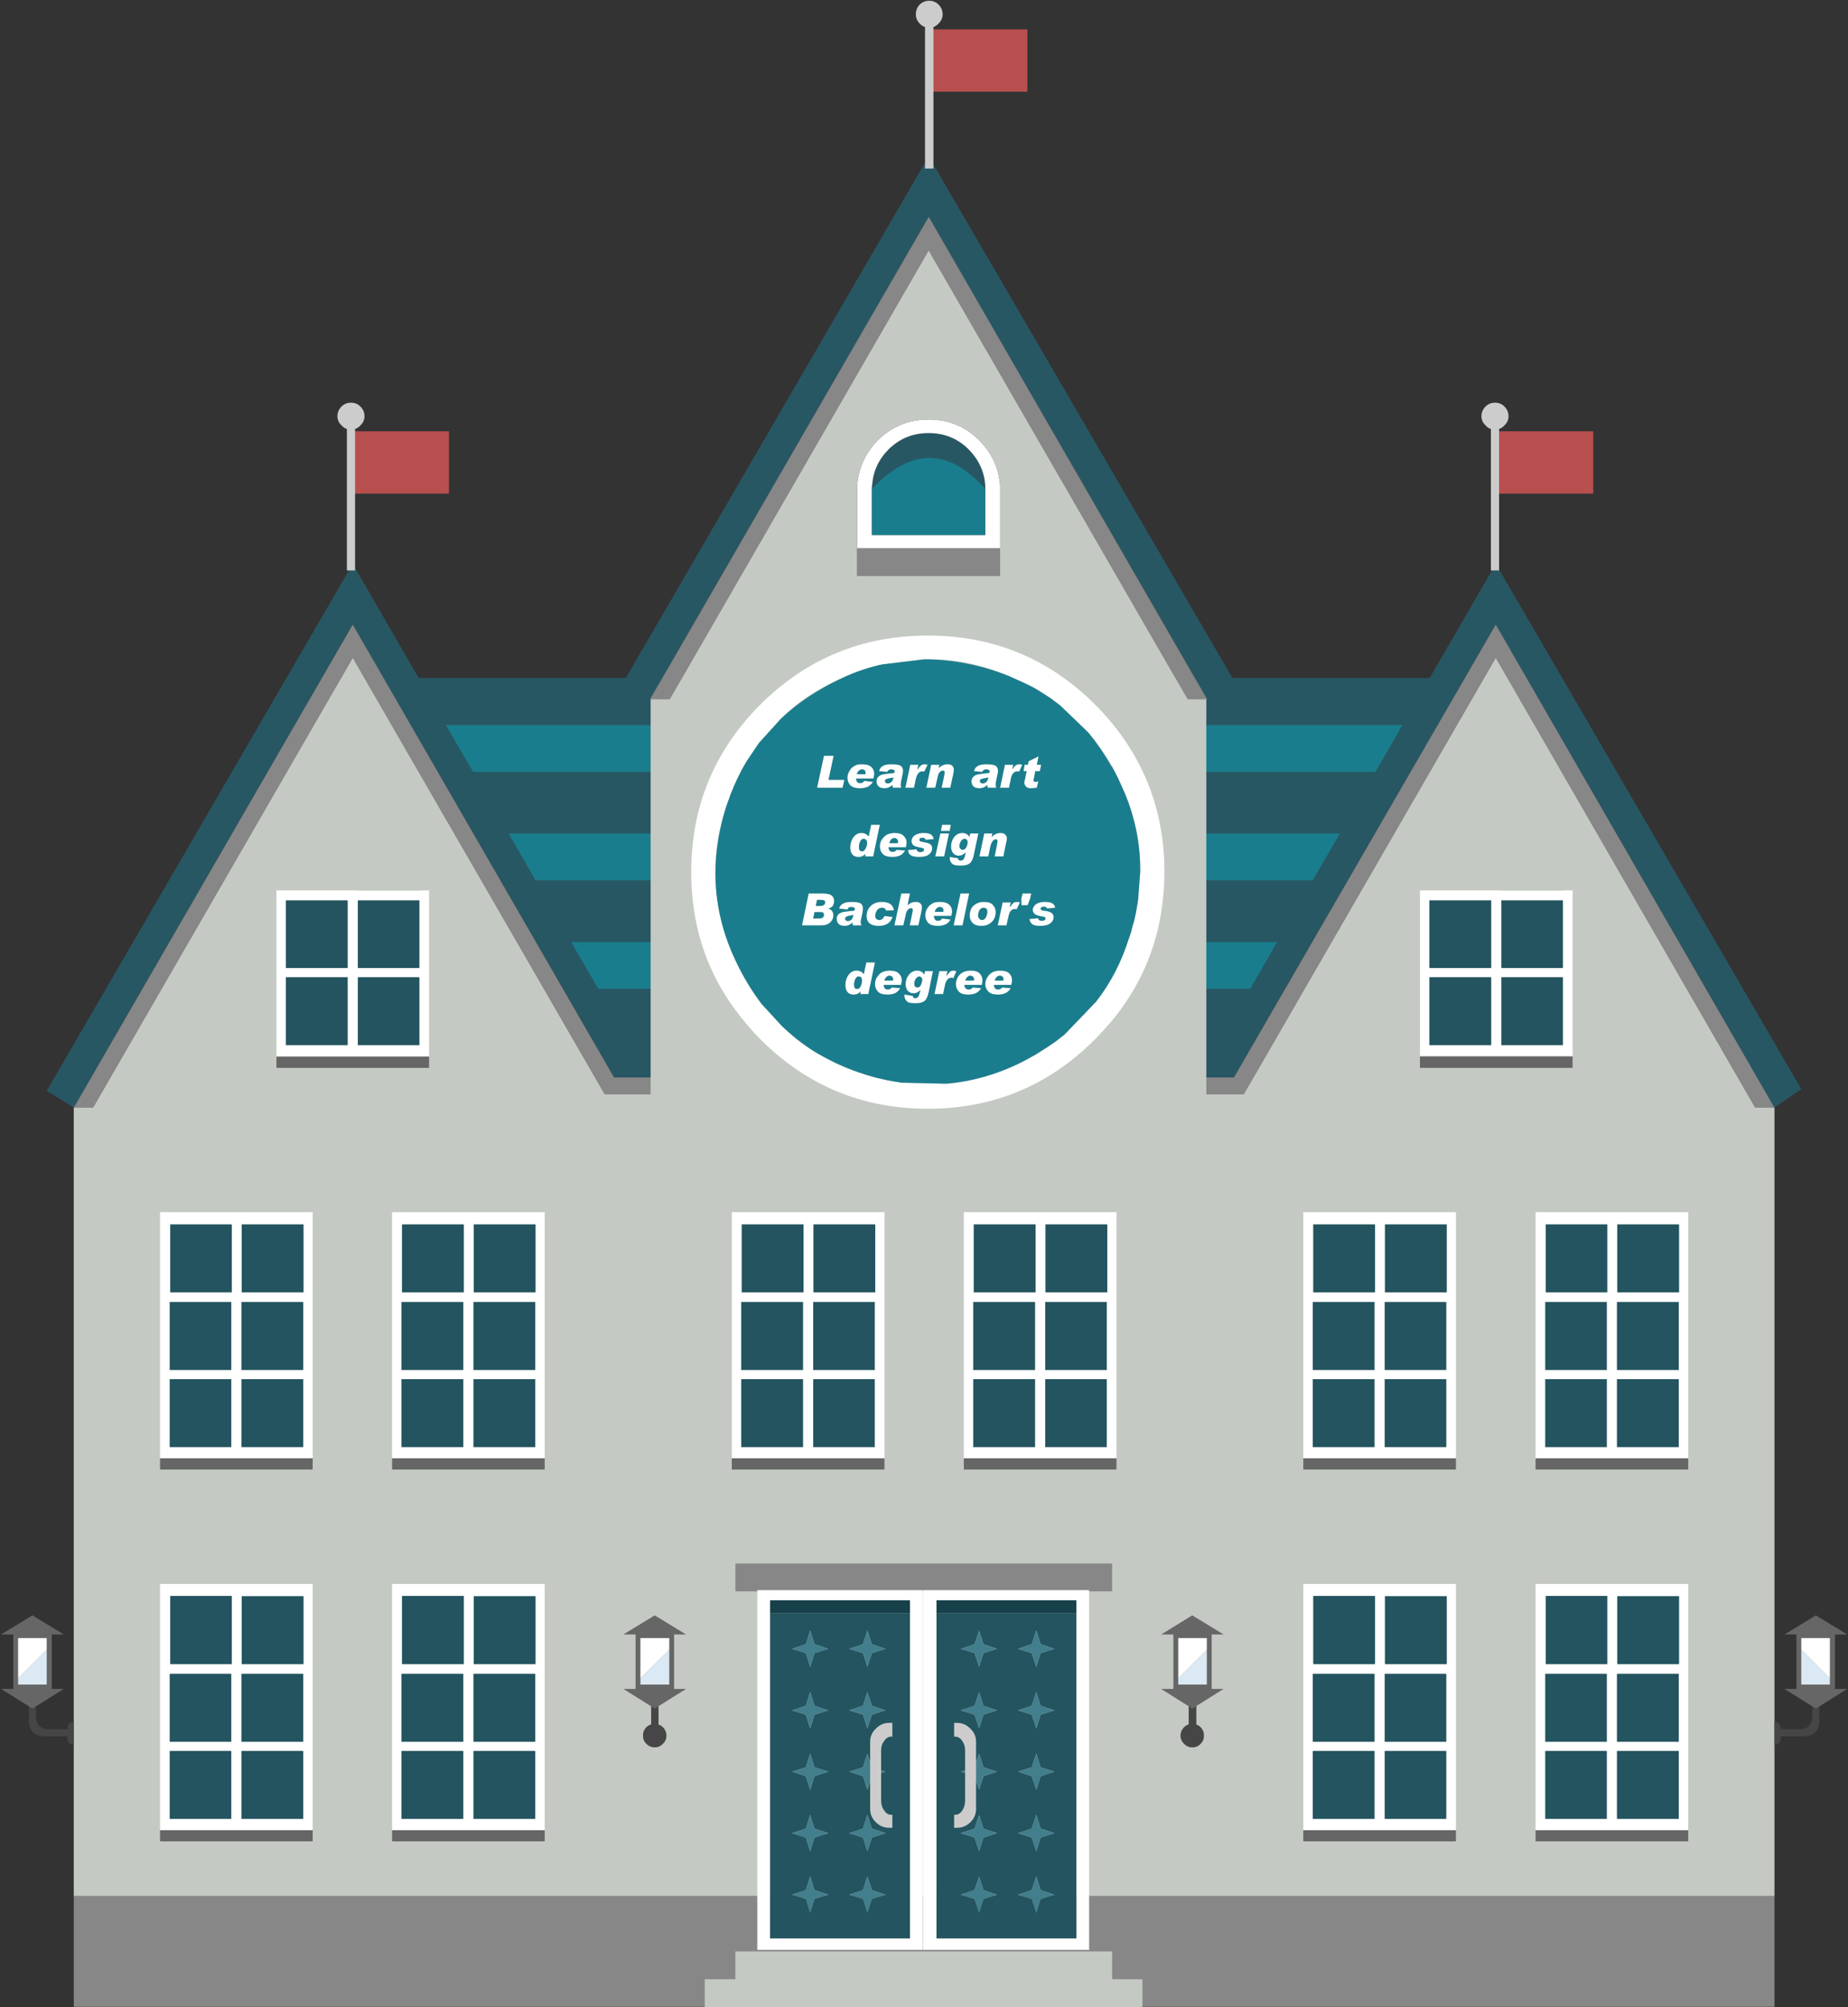
<svg xmlns="http://www.w3.org/2000/svg" version="1.1" xmlns:xlink="http://www.w3.org/1999/xlink" preserveAspectRatio="none" x="0px" y="0px" width="362px" height="393px" viewBox="0 0 362 393">
<rect x="0" y="0" width="362" height="393" fill="#333333" stroke="none"/>
<defs>
<g id="Layer0_0_FILL">
<path fill="#878787" stroke="none" d="
M 207.9 440.2
L 207.9 461.9 541.05 461.9 541.05 440.2 207.9 440.2
M 537.25 285.8
L 541.05 285.8 486.45 191.2 435.15 279.9 313.75 279.9 262.55 191.2 207.9 285.8 211.7 285.8 262.55 197.75 311.9 283.2 437.1 283.2 486.45 197.75 537.25 285.8 Z"/>

<path fill="#C5C9C3" stroke="none" d="
M 541.05 285.8
L 537.25 285.8 486.45 197.75 437.1 283.2 311.9 283.2 262.55 197.75 211.7 285.8 207.9 285.8 207.9 440.2 541.05 440.2 541.05 285.8 Z"/>

<path fill="#285764" stroke="none" d="
M 541.05 285.8
L 546.3 282.2 486.45 179.35 473.5 201.7 275.45 201.7 262.55 179.35 202.6 282.55 207.9 285.8 262.55 191.2 313.75 279.9 435.15 279.9 486.45 191.2 541.05 285.8
M 468.2 210.9
L 462.9 220.1 286.1 220.1 280.75 210.9 468.2 210.9
M 455.95 232.15
L 450.6 241.35 298.35 241.35 293.05 232.15 455.95 232.15
M 443.65 253.4
L 438.35 262.6 310.65 262.6 305.3 253.4 443.65 253.4 Z"/>

<path fill="#1A7D8D" stroke="none" d="
M 438.35 262.6
L 443.65 253.4 305.3 253.4 310.65 262.6 438.35 262.6
M 450.6 241.35
L 455.95 232.15 293.05 232.15 298.35 241.35 450.6 241.35
M 462.9 220.1
L 468.2 210.9 280.75 210.9 286.1 220.1 462.9 220.1 Z"/>
</g>

<g id="Layer0_0_MEMBER_0_FILL">
<path fill="#FFFFFF" stroke="none" d="
M 471.6 243.3
L 471.6 275.8 501.5 275.8 501.5 243.3 499.7 243.3 499.7 243.35 487.6 243.35 487.6 243.3 471.6 243.3
M 473.45 245.25
L 485.55 245.25 485.55 258.5 473.45 258.5 473.45 245.25
M 473.45 260.3
L 485.55 260.3 485.55 273.6 473.45 273.6 473.45 260.3
M 487.55 245.25
L 499.6 245.25 499.6 258.5 487.55 258.5 487.55 245.25
M 487.55 260.3
L 499.6 260.3 499.6 273.6 487.55 273.6 487.55 260.3 Z"/>

<path fill="#23545F" stroke="none" d="
M 499.6 260.3
L 487.55 260.3 487.55 273.6 499.6 273.6 499.6 260.3
M 499.6 245.25
L 487.55 245.25 487.55 258.5 499.6 258.5 499.6 245.25
M 485.55 260.3
L 473.45 260.3 473.45 273.6 485.55 273.6 485.55 260.3
M 485.55 245.25
L 473.45 245.25 473.45 258.5 485.55 258.5 485.55 245.25 Z"/>

<path fill="#666666" stroke="none" d="
M 471.6 275.8
L 471.6 278.05 501.5 278.05 501.5 275.8 471.6 275.8 Z"/>
</g>

<g id="Layer0_0_MEMBER_1_FILL">
<path fill="#FFFFFF" stroke="none" d="
M 224.8 306.3
L 224.8 354.5 254.7 354.5 254.7 306.3 224.8 306.3
M 226.8 308.7
L 238.85 308.7 238.85 322 226.8 322 226.8 308.7
M 226.7 339
L 238.75 339 238.75 352.3 226.7 352.3 226.7 339
M 226.7 323.9
L 238.75 323.9 238.75 337.2 226.7 337.2 226.7 323.9
M 240.75 337.2
L 240.75 323.9 252.85 323.9 252.85 337.2 240.75 337.2
M 240.8 322
L 240.8 308.7 252.9 308.7 252.9 322 240.8 322
M 240.75 352.3
L 240.75 339 252.85 339 252.85 352.3 240.75 352.3 Z"/>

<path fill="#23545F" stroke="none" d="
M 240.75 339
L 240.75 352.3 252.85 352.3 252.85 339 240.75 339
M 240.8 308.7
L 240.8 322 252.9 322 252.9 308.7 240.8 308.7
M 240.75 323.9
L 240.75 337.2 252.85 337.2 252.85 323.9 240.75 323.9
M 238.75 323.9
L 226.7 323.9 226.7 337.2 238.75 337.2 238.75 323.9
M 238.75 339
L 226.7 339 226.7 352.3 238.75 352.3 238.75 339
M 238.85 308.7
L 226.8 308.7 226.8 322 238.85 322 238.85 308.7 Z"/>

<path fill="#666666" stroke="none" d="
M 224.8 354.5
L 224.8 356.7 254.7 356.7 254.7 354.5 224.8 354.5 Z"/>
</g>

<g id="Layer0_0_MEMBER_2_FILL">
<path fill="#FFFFFF" stroke="none" d="
M 300.15 354.5
L 300.15 306.3 270.25 306.3 270.25 354.5 300.15 354.5
M 286.25 308.7
L 298.35 308.7 298.35 322 286.25 322 286.25 308.7
M 286.2 339
L 298.3 339 298.3 352.3 286.2 352.3 286.2 339
M 286.2 323.9
L 298.3 323.9 298.3 337.2 286.2 337.2 286.2 323.9
M 284.2 323.9
L 284.2 337.2 272.1 337.2 272.1 323.9 284.2 323.9
M 284.3 308.7
L 284.3 322 272.2 322 272.2 308.7 284.3 308.7
M 272.1 339
L 284.2 339 284.2 352.3 272.1 352.3 272.1 339 Z"/>

<path fill="#23545F" stroke="none" d="
M 284.2 339
L 272.1 339 272.1 352.3 284.2 352.3 284.2 339
M 284.3 322
L 284.3 308.7 272.2 308.7 272.2 322 284.3 322
M 284.2 337.2
L 284.2 323.9 272.1 323.9 272.1 337.2 284.2 337.2
M 298.3 323.9
L 286.2 323.9 286.2 337.2 298.3 337.2 298.3 323.9
M 298.3 339
L 286.2 339 286.2 352.3 298.3 352.3 298.3 339
M 298.35 308.7
L 286.25 308.7 286.25 322 298.35 322 298.35 308.7 Z"/>

<path fill="#666666" stroke="none" d="
M 270.25 354.5
L 270.25 356.7 300.15 356.7 300.15 354.5 270.25 354.5 Z"/>
</g>

<g id="Layer0_0_MEMBER_3_FILL">
<path fill="#666666" stroke="none" d="
M 478.65 356.7
L 478.65 354.5 448.75 354.5 448.75 356.7 478.65 356.7 Z"/>

<path fill="#FFFFFF" stroke="none" d="
M 478.65 306.3
L 448.75 306.3 448.75 354.5 478.65 354.5 478.65 306.3
M 450.7 308.7
L 462.8 308.7 462.8 322 450.7 322 450.7 308.7
M 450.6 337.2
L 450.6 323.9 462.7 323.9 462.7 337.2 450.6 337.2
M 464.7 337.2
L 464.7 323.9 476.75 323.9 476.75 337.2 464.7 337.2
M 450.6 339
L 462.7 339 462.7 352.3 450.6 352.3 450.6 339
M 464.75 308.7
L 476.85 308.7 476.85 322 464.75 322 464.75 308.7
M 464.7 339
L 476.75 339 476.75 352.3 464.7 352.3 464.7 339 Z"/>

<path fill="#23545F" stroke="none" d="
M 476.75 339
L 464.7 339 464.7 352.3 476.75 352.3 476.75 339
M 476.85 308.7
L 464.75 308.7 464.75 322 476.85 322 476.85 308.7
M 462.7 339
L 450.6 339 450.6 352.3 462.7 352.3 462.7 339
M 464.7 323.9
L 464.7 337.2 476.75 337.2 476.75 323.9 464.7 323.9
M 450.6 323.9
L 450.6 337.2 462.7 337.2 462.7 323.9 450.6 323.9
M 462.8 308.7
L 450.7 308.7 450.7 322 462.8 322 462.8 308.7 Z"/>
</g>

<g id="Layer0_0_MEMBER_4_FILL">
<path fill="#666666" stroke="none" d="
M 524.15 356.7
L 524.15 354.5 494.25 354.5 494.25 356.7 524.15 356.7 Z"/>

<path fill="#FFFFFF" stroke="none" d="
M 524.15 306.3
L 494.25 306.3 494.25 354.5 524.15 354.5 524.15 306.3
M 510.25 308.7
L 522.35 308.7 522.35 322 510.25 322 510.25 308.7
M 496.15 337.2
L 496.15 323.9 508.2 323.9 508.2 337.2 496.15 337.2
M 510.2 337.2
L 510.2 323.9 522.3 323.9 522.3 337.2 510.2 337.2
M 510.2 339
L 522.3 339 522.3 352.3 510.2 352.3 510.2 339
M 496.25 308.7
L 508.3 308.7 508.3 322 496.25 322 496.25 308.7
M 496.15 339
L 508.2 339 508.2 352.3 496.15 352.3 496.15 339 Z"/>

<path fill="#23545F" stroke="none" d="
M 508.2 339
L 496.15 339 496.15 352.3 508.2 352.3 508.2 339
M 508.3 308.7
L 496.25 308.7 496.25 322 508.3 322 508.3 308.7
M 522.3 339
L 510.2 339 510.2 352.3 522.3 352.3 522.3 339
M 510.2 323.9
L 510.2 337.2 522.3 337.2 522.3 323.9 510.2 323.9
M 496.15 323.9
L 496.15 337.2 508.2 337.2 508.2 323.9 496.15 323.9
M 522.35 308.7
L 510.25 308.7 510.25 322 522.35 322 522.35 308.7 Z"/>
</g>

<g id="Layer0_0_MEMBER_5_FILL">
<path fill="#666666" stroke="none" d="
M 254.7 429.5
L 254.7 427.3 224.8 427.3 224.8 429.5 254.7 429.5 Z"/>

<path fill="#FFFFFF" stroke="none" d="
M 254.7 379.1
L 224.8 379.1 224.8 427.3 254.7 427.3 254.7 379.1
M 226.8 381.45
L 238.85 381.45 238.85 394.8 226.8 394.8 226.8 381.45
M 240.8 394.8
L 240.8 381.5 252.9 381.5 252.9 394.8 240.8 394.8
M 252.85 396.7
L 252.85 410 240.75 410 240.75 396.7 252.85 396.7
M 252.85 411.8
L 252.85 425.1 240.75 425.1 240.75 411.8 252.85 411.8
M 226.7 396.7
L 238.75 396.7 238.75 410 226.7 410 226.7 396.7
M 226.7 411.8
L 238.75 411.8 238.75 425.1 226.7 425.1 226.7 411.8 Z"/>

<path fill="#23545F" stroke="none" d="
M 238.75 411.8
L 226.7 411.8 226.7 425.1 238.75 425.1 238.75 411.8
M 238.75 396.7
L 226.7 396.7 226.7 410 238.75 410 238.75 396.7
M 252.85 425.1
L 252.85 411.8 240.75 411.8 240.75 425.1 252.85 425.1
M 252.85 410
L 252.85 396.7 240.75 396.7 240.75 410 252.85 410
M 240.8 381.5
L 240.8 394.8 252.9 394.8 252.9 381.5 240.8 381.5
M 238.85 381.45
L 226.8 381.45 226.8 394.8 238.85 394.8 238.85 381.45 Z"/>
</g>

<g id="Layer0_0_MEMBER_6_FILL">
<path fill="#666666" stroke="none" d="
M 300.15 429.5
L 300.15 427.3 270.25 427.3 270.25 429.5 300.15 429.5 Z"/>

<path fill="#FFFFFF" stroke="none" d="
M 300.15 379.1
L 270.25 379.1 270.25 427.3 300.15 427.3 300.15 379.1
M 272.2 394.8
L 272.2 381.45 284.3 381.45 284.3 394.8 272.2 394.8
M 286.25 381.5
L 298.35 381.5 298.35 394.8 286.25 394.8 286.25 381.5
M 284.2 396.7
L 284.2 410 272.1 410 272.1 396.7 284.2 396.7
M 286.2 411.8
L 298.3 411.8 298.3 425.1 286.2 425.1 286.2 411.8
M 286.2 396.7
L 298.3 396.7 298.3 410 286.2 410 286.2 396.7
M 284.2 411.8
L 284.2 425.1 272.1 425.1 272.1 411.8 284.2 411.8 Z"/>

<path fill="#23545F" stroke="none" d="
M 284.2 425.1
L 284.2 411.8 272.1 411.8 272.1 425.1 284.2 425.1
M 298.3 396.7
L 286.2 396.7 286.2 410 298.3 410 298.3 396.7
M 298.3 411.8
L 286.2 411.8 286.2 425.1 298.3 425.1 298.3 411.8
M 284.2 410
L 284.2 396.7 272.1 396.7 272.1 410 284.2 410
M 298.35 381.5
L 286.25 381.5 286.25 394.8 298.35 394.8 298.35 381.5
M 272.2 381.45
L 272.2 394.8 284.3 394.8 284.3 381.45 272.2 381.45 Z"/>
</g>

<g id="Layer0_0_MEMBER_7_FILL">
<path fill="#666666" stroke="none" d="
M 448.75 427.3
L 448.75 429.5 478.65 429.5 478.65 427.3 448.75 427.3 Z"/>

<path fill="#FFFFFF" stroke="none" d="
M 478.65 379.1
L 448.75 379.1 448.75 427.3 478.65 427.3 478.65 379.1
M 450.7 381.45
L 462.8 381.45 462.8 394.8 450.7 394.8 450.7 381.45
M 464.75 394.8
L 464.75 381.5 476.85 381.5 476.85 394.8 464.75 394.8
M 476.75 396.7
L 476.75 410 464.7 410 464.7 396.7 476.75 396.7
M 450.6 396.7
L 462.7 396.7 462.7 410 450.6 410 450.6 396.7
M 450.6 411.8
L 462.7 411.8 462.7 425.1 450.6 425.1 450.6 411.8
M 464.7 411.8
L 476.75 411.8 476.75 425.1 464.7 425.1 464.7 411.8 Z"/>

<path fill="#23545F" stroke="none" d="
M 476.75 411.8
L 464.7 411.8 464.7 425.1 476.75 425.1 476.75 411.8
M 462.7 411.8
L 450.6 411.8 450.6 425.1 462.7 425.1 462.7 411.8
M 462.7 396.7
L 450.6 396.7 450.6 410 462.7 410 462.7 396.7
M 476.75 410
L 476.75 396.7 464.7 396.7 464.7 410 476.75 410
M 464.75 381.5
L 464.75 394.8 476.85 394.8 476.85 381.5 464.75 381.5
M 462.8 381.45
L 450.7 381.45 450.7 394.8 462.8 394.8 462.8 381.45 Z"/>
</g>

<g id="Layer0_0_MEMBER_8_FILL">
<path fill="#666666" stroke="none" d="
M 494.25 427.3
L 494.25 429.5 524.15 429.5 524.15 427.3 494.25 427.3 Z"/>

<path fill="#FFFFFF" stroke="none" d="
M 524.15 379.1
L 494.25 379.1 494.25 427.3 524.15 427.3 524.15 379.1
M 496.25 394.8
L 496.25 381.45 508.3 381.45 508.3 394.8 496.25 394.8
M 510.25 381.5
L 522.35 381.5 522.35 394.8 510.25 394.8 510.25 381.5
M 508.2 396.7
L 508.2 410 496.15 410 496.15 396.7 508.2 396.7
M 510.2 396.7
L 522.3 396.7 522.3 410 510.2 410 510.2 396.7
M 510.2 411.8
L 522.3 411.8 522.3 425.1 510.2 425.1 510.2 411.8
M 496.15 411.8
L 508.2 411.8 508.2 425.1 496.15 425.1 496.15 411.8 Z"/>

<path fill="#23545F" stroke="none" d="
M 508.2 411.8
L 496.15 411.8 496.15 425.1 508.2 425.1 508.2 411.8
M 522.3 411.8
L 510.2 411.8 510.2 425.1 522.3 425.1 522.3 411.8
M 522.3 396.7
L 510.2 396.7 510.2 410 522.3 410 522.3 396.7
M 508.2 410
L 508.2 396.7 496.15 396.7 496.15 410 508.2 410
M 522.35 381.5
L 510.25 381.5 510.25 394.8 522.35 394.8 522.35 381.5
M 496.25 381.45
L 496.25 394.8 508.3 394.8 508.3 381.45 496.25 381.45 Z"/>
</g>

<g id="Layer0_0_MEMBER_9_FILL">
<path fill="#666666" stroke="none" d="
M 247.6 275.8
L 247.6 278.05 277.5 278.05 277.5 275.8 247.6 275.8 Z"/>

<path fill="#FFFFFF" stroke="none" d="
M 277.5 243.3
L 275.65 243.3 275.65 243.35 263.6 243.35 263.6 243.3 247.6 243.3 247.6 275.8 277.5 275.8 277.5 243.3
M 263.55 245.25
L 275.6 245.25 275.6 258.5 263.55 258.5 263.55 245.25
M 249.45 245.25
L 261.55 245.25 261.55 258.5 249.45 258.5 249.45 245.25
M 263.55 260.3
L 275.6 260.3 275.6 273.6 263.55 273.6 263.55 260.3
M 249.45 260.3
L 261.55 260.3 261.55 273.6 249.45 273.6 249.45 260.3 Z"/>

<path fill="#23545F" stroke="none" d="
M 261.55 260.3
L 249.45 260.3 249.45 273.6 261.55 273.6 261.55 260.3
M 275.6 260.3
L 263.55 260.3 263.55 273.6 275.6 273.6 275.6 260.3
M 261.55 245.25
L 249.45 245.25 249.45 258.5 261.55 258.5 261.55 245.25
M 275.6 245.25
L 263.55 245.25 263.55 258.5 275.6 258.5 275.6 245.25 Z"/>
</g>

<g id="Layer0_0_MEMBER_10_FILL">
<path fill="#C5C9C3" stroke="none" d="
M 417.25 461.95
L 417.25 456.5 411.3 456.5 411.3 451.05 337.5 451.05 337.5 456.5 331.5 456.5 331.5 461.95 417.25 461.95 Z"/>

<path fill="#FFFFFF" stroke="none" d="
M 374.3 380.3
L 374.3 380.55 374.3 450.75 406.8 450.75 406.8 380.55 406.8 380.3 374.3 380.3
M 376.9 384.85
L 376.9 382.3 404.3 382.3 404.3 384.85 404.3 448.5 376.9 448.5 376.9 384.85
M 341.8 380.3
L 341.8 380.55 341.8 450.75 374.25 450.75 374.25 380.55 374.25 380.3 341.8 380.3
M 344.3 384.85
L 344.3 382.3 371.7 382.3 371.7 384.85 371.7 448.5 344.3 448.5 344.3 384.85 Z"/>

<path fill="#23545F" stroke="none" d="
M 404.3 384.85
L 376.9 384.85 376.9 448.5 404.3 448.5 404.3 384.85
M 381.65 391.8
L 384.35 390.9 385.25 388.2 386.1 390.9 388.75 391.8 386.1 392.65 385.25 395.35 384.35 392.65 381.65 391.8
M 395.55 390.9
L 396.45 388.2 397.3 390.9 400 391.8 397.3 392.65 396.45 395.35 395.55 392.65 392.85 391.8 395.55 390.9
M 396.45 407.4
L 395.55 404.7 392.85 403.85 395.55 402.95 396.45 400.25 397.3 402.95 400 403.85 397.3 404.7 396.45 407.4
M 385.25 400.25
L 386.1 402.95 388.75 403.85 386.1 404.7 385.25 407.4 384.35 404.7 381.65 403.85 384.35 402.95 385.25 400.25
M 385.25 412.3
L 386.1 415 388.75 415.85 386.1 416.75 385.25 419.4 384.35 416.75 381.65 415.85 384.35 415 385.25 412.3
M 396.45 419.4
L 395.55 416.75 392.85 415.85 395.55 415 396.45 412.3 397.3 415 400 415.85 397.3 416.75 396.45 419.4
M 384.35 440.8
L 381.65 439.95 384.35 439.05 385.25 436.35 386.1 439.05 388.75 439.95 386.1 440.8 385.25 443.5 384.35 440.8
M 384.35 428.75
L 381.65 427.9 384.35 427 385.25 424.3 386.1 427 388.75 427.9 386.1 428.75 385.25 431.45 384.35 428.75
M 397.3 428.75
L 396.45 431.45 395.55 428.75 392.85 427.9 395.55 427 396.45 424.3 397.3 427 400 427.9 397.3 428.75
M 396.45 443.5
L 395.55 440.8 392.85 439.95 395.55 439.05 396.45 436.35 397.3 439.05 400 439.95 397.3 440.8 396.45 443.5
M 371.7 384.85
L 344.3 384.85 344.3 448.5 371.7 448.5 371.7 384.85
M 352.15 395.35
L 351.3 392.65 348.6 391.8 351.3 390.9 352.15 388.2 353 390.9 355.7 391.8 353 392.65 352.15 395.35
M 364.25 392.65
L 363.35 395.35 362.5 392.65 359.8 391.8 362.5 390.9 363.35 388.2 364.25 390.9 366.9 391.8 364.25 392.65
M 364.25 404.7
L 363.35 407.4 362.5 404.7 359.8 403.85 362.5 402.95 363.35 400.25 364.25 402.95 366.9 403.85 364.25 404.7
M 353 404.7
L 352.15 407.4 351.3 404.7 348.6 403.85 351.3 402.95 352.15 400.25 353 402.95 355.7 403.85 353 404.7
M 353 416.75
L 352.15 419.4 351.3 416.75 348.6 415.85 351.3 415 352.15 412.3 353 415 355.7 415.85 353 416.75
M 364.25 416.75
L 363.35 419.4 362.5 416.75 359.8 415.85 362.5 415 363.35 412.3 364.25 415 366.9 415.85 364.25 416.75
M 364.25 428.75
L 363.35 431.45 362.5 428.75 359.8 427.9 362.5 427 363.35 424.3 364.25 427 366.9 427.9 364.25 428.75
M 353 428.75
L 352.15 431.45 351.3 428.75 348.6 427.9 351.3 427 352.15 424.3 353 427 355.7 427.9 353 428.75
M 353 440.8
L 352.15 443.5 351.3 440.8 348.6 439.95 351.3 439.05 352.15 436.35 353 439.05 355.7 439.95 353 440.8
M 364.25 440.8
L 363.35 443.5 362.5 440.8 359.8 439.95 362.5 439.05 363.35 436.35 364.25 439.05 366.9 439.95 364.25 440.8 Z"/>

<path fill="#427E8C" stroke="none" d="
M 395.55 440.8
L 396.45 443.5 397.3 440.8 400 439.95 397.3 439.05 396.45 436.35 395.55 439.05 392.85 439.95 395.55 440.8
M 396.45 431.45
L 397.3 428.75 400 427.9 397.3 427 396.45 424.3 395.55 427 392.85 427.9 395.55 428.75 396.45 431.45
M 381.65 427.9
L 384.35 428.75 385.25 431.45 386.1 428.75 388.75 427.9 386.1 427 385.25 424.3 384.35 427 381.65 427.9
M 381.65 439.95
L 384.35 440.8 385.25 443.5 386.1 440.8 388.75 439.95 386.1 439.05 385.25 436.35 384.35 439.05 381.65 439.95
M 395.55 416.75
L 396.45 419.4 397.3 416.75 400 415.85 397.3 415 396.45 412.3 395.55 415 392.85 415.85 395.55 416.75
M 386.1 415
L 385.25 412.3 384.35 415 381.65 415.85 384.35 416.75 385.25 419.4 386.1 416.75 388.75 415.85 386.1 415
M 386.1 402.95
L 385.25 400.25 384.35 402.95 381.65 403.85 384.35 404.7 385.25 407.4 386.1 404.7 388.75 403.85 386.1 402.95
M 395.55 404.7
L 396.45 407.4 397.3 404.7 400 403.85 397.3 402.95 396.45 400.25 395.55 402.95 392.85 403.85 395.55 404.7
M 396.45 388.2
L 395.55 390.9 392.85 391.8 395.55 392.65 396.45 395.35 397.3 392.65 400 391.8 397.3 390.9 396.45 388.2
M 384.35 390.9
L 381.65 391.8 384.35 392.65 385.25 395.35 386.1 392.65 388.75 391.8 386.1 390.9 385.25 388.2 384.35 390.9
M 363.35 443.5
L 364.25 440.8 366.9 439.95 364.25 439.05 363.35 436.35 362.5 439.05 359.8 439.95 362.5 440.8 363.35 443.5
M 352.15 443.5
L 353 440.8 355.7 439.95 353 439.05 352.15 436.35 351.3 439.05 348.6 439.95 351.3 440.8 352.15 443.5
M 352.15 431.45
L 353 428.75 355.7 427.9 353 427 352.15 424.3 351.3 427 348.6 427.9 351.3 428.75 352.15 431.45
M 363.35 431.45
L 364.25 428.75 366.9 427.9 364.25 427 363.35 424.3 362.5 427 359.8 427.9 362.5 428.75 363.35 431.45
M 363.35 419.4
L 364.25 416.75 366.9 415.85 364.25 415 363.35 412.3 362.5 415 359.8 415.85 362.5 416.75 363.35 419.4
M 352.15 419.4
L 353 416.75 355.7 415.85 353 415 352.15 412.3 351.3 415 348.6 415.85 351.3 416.75 352.15 419.4
M 352.15 407.4
L 353 404.7 355.7 403.85 353 402.95 352.15 400.25 351.3 402.95 348.6 403.85 351.3 404.7 352.15 407.4
M 363.35 407.4
L 364.25 404.7 366.9 403.85 364.25 402.95 363.35 400.25 362.5 402.95 359.8 403.85 362.5 404.7 363.35 407.4
M 363.35 395.35
L 364.25 392.65 366.9 391.8 364.25 390.9 363.35 388.2 362.5 390.9 359.8 391.8 362.5 392.65 363.35 395.35
M 351.3 392.65
L 352.15 395.35 353 392.65 355.7 391.8 353 390.9 352.15 388.2 351.3 390.9 348.6 391.8 351.3 392.65 Z"/>

<path fill="#17414A" stroke="none" d="
M 376.9 382.3
L 376.9 384.85 404.3 384.85 404.3 382.3 376.9 382.3
M 344.3 382.3
L 344.3 384.85 371.7 384.85 371.7 382.3 344.3 382.3 Z"/>

<path fill="#878787" stroke="none" d="
M 341.8 380.55
L 341.8 380.3 374.25 380.3 374.25 380.55 374.3 380.55 374.3 380.3 406.8 380.3 406.8 380.55 411.3 380.55 411.3 375.1 337.5 375.1 337.5 380.55 341.8 380.55 Z"/>
</g>

<g id="Layer0_0_MEMBER_10_MEMBER_0_FILL">
<path fill="#CCCCCC" stroke="none" d="
M 380.9 406.3
L 380.35 406.3 380.35 409 380.55 409
Q 381.4 409 381.95 409.85 382.5 410.6 382.5 411.75
L 382.5 421.5
Q 382.5 422.65 381.95 423.45 381.4 424.3 380.55 424.3
L 380.35 424.3 380.35 426.85 380.9 426.85
Q 382.45 426.85 383.55 425.75 384.65 424.65 384.65 423.15
L 384.65 410
Q 384.65 408.5 383.55 407.45 382.45 406.3 380.9 406.3 Z"/>
</g>

<g id="Layer0_0_MEMBER_10_MEMBER_1_FILL">
<path fill="#CCCCCC" stroke="none" d="
M 368.25 406.3
L 367.65 406.3
Q 366.1 406.3 365 407.45 363.9 408.5 363.9 410
L 363.9 423.15
Q 363.9 424.65 365 425.75 366.1 426.85 367.65 426.85
L 368.25 426.85 368.25 424.3 368 424.3
Q 367.2 424.3 366.65 423.45 366.05 422.65 366.05 421.5
L 366.05 411.75
Q 366.05 410.6 366.65 409.85 367.2 409 368 409
L 368.25 409 368.25 406.3 Z"/>
</g>

<g id="Layer0_0_MEMBER_11_FILL">
<path fill="#464646" stroke="none" d="
M 322.45 400.1
L 321 400.1 321 406.6
Q 320.5 406.75 320.05 407.15 319.4 407.85 319.4 408.8 319.4 409.75 320.05 410.4 320.75 411.1 321.7 411.1 322.65 411.1 323.3 410.4 324 409.75 324 408.8 324 407.85 323.3 407.15 322.9 406.75 322.45 406.65
L 322.45 400.1 Z"/>
</g>

<g id="Layer0_0_MEMBER_11_MEMBER_0_FILL">
<path fill="#666666" stroke="none" d="
M 325.5 389
L 327.85 389 321.7 385.25 315.55 389 317.95 389 317.95 399.65 315.55 399.65 321.7 403.5 327.85 399.65 325.5 399.65 325.5 389 Z"/>
</g>

<g id="Layer0_0_MEMBER_11_MEMBER_0_MEMBER_0_FILL">
<path fill="#DAE9F3" stroke="none" d="
M 318.9 397.6
L 318.9 398.8 324.55 398.8 324.55 392 318.9 397.6 Z"/>

<path fill="#FFFFFF" stroke="none" d="
M 324.55 392
L 324.55 389.7 318.9 389.7 318.9 397.6 324.55 392 Z"/>
</g>

<g id="Layer0_0_MEMBER_12_FILL">
<path fill="#464646" stroke="none" d="
M 426.3 400.1
L 426.3 406.6
Q 425.8 406.75 425.4 407.15 424.7 407.85 424.7 408.8 424.7 409.75 425.4 410.4 426.05 411.1 427 411.1 428 411.1 428.65 410.4 429.3 409.75 429.3 408.8 429.3 407.85 428.65 407.15 428.25 406.75 427.8 406.65
L 427.8 400.1 426.3 400.1 Z"/>
</g>

<g id="Layer0_0_MEMBER_12_MEMBER_0_FILL">
<path fill="#666666" stroke="none" d="
M 433.15 389
L 427 385.25 420.9 389 423.3 389 423.3 399.65 420.9 399.65 427 403.5 433.15 399.65 430.8 399.65 430.8 389 433.15 389 Z"/>
</g>

<g id="Layer0_0_MEMBER_12_MEMBER_0_MEMBER_0_FILL">
<path fill="#DAE9F3" stroke="none" d="
M 424.25 398.8
L 429.85 398.8 429.85 392 424.25 397.6 424.25 398.8 Z"/>

<path fill="#FFFFFF" stroke="none" d="
M 429.85 389.7
L 424.25 389.7 424.25 397.6 429.85 392 429.85 389.7 Z"/>
</g>

<g id="Layer0_0_MEMBER_13_FILL">
<path fill="#464646" stroke="none" d="
M 549.85 405.7
L 549.85 400.75 548.45 400.75 548.45 404.95
Q 548.45 407.55 545.85 407.55
L 542.25 407.55 542.25 407.25
Q 542.25 406.75 541.9 406.4 541.55 406.1 541.1 406.1
L 541.05 406.1 541.05 410.6 541.1 410.6
Q 541.55 410.6 541.9 410.3 542.25 409.95 542.25 409.45
L 542.25 408.95 546.55 408.95
Q 549.85 408.95 549.85 405.7 Z"/>
</g>

<g id="Layer0_0_MEMBER_13_MEMBER_0_FILL">
<path fill="#666666" stroke="none" d="
M 549.15 385.25
L 543 389 545.35 389 545.35 399.65 543 399.65 549.15 403.5 555.3 399.65 552.9 399.65 552.9 389 555.3 389 549.15 385.25 Z"/>
</g>

<g id="Layer0_0_MEMBER_13_MEMBER_0_MEMBER_0_FILL">
<path fill="#DAE9F3" stroke="none" d="
M 546.3 398.8
L 551.9 398.8 551.9 397.6 546.3 392 546.3 398.8 Z"/>

<path fill="#FFFFFF" stroke="none" d="
M 551.9 389.7
L 546.3 389.7 546.3 392 551.9 397.6 551.9 389.7 Z"/>
</g>

<g id="Layer0_0_MEMBER_14_FILL">
<path fill="#464646" stroke="none" d="
M 206.7 407.55
L 203.1 407.55
Q 200.5 407.55 200.5 404.95
L 200.5 400.75 199.1 400.75 199.1 405.7
Q 199.1 408.95 202.35 408.95
L 206.7 408.95 206.7 409.45
Q 206.7 409.95 207.05 410.3 207.35 410.6 207.85 410.6
L 207.9 410.6 207.9 406.1 207.85 406.1
Q 207.35 406.1 207.05 406.4 206.7 406.75 206.7 407.25
L 206.7 407.55 Z"/>
</g>

<g id="Layer0_0_MEMBER_14_MEMBER_0_FILL">
<path fill="#666666" stroke="none" d="
M 193.65 389
L 196.05 389 196.05 399.65 193.65 399.65 199.8 403.5 205.95 399.65 203.6 399.65 203.6 389 205.95 389 199.8 385.25 193.65 389 Z"/>
</g>

<g id="Layer0_0_MEMBER_14_MEMBER_0_MEMBER_0_FILL">
<path fill="#DAE9F3" stroke="none" d="
M 197 397.6
L 197 398.8 202.6 398.8 202.6 392 197 397.6 Z"/>

<path fill="#FFFFFF" stroke="none" d="
M 202.6 392
L 202.6 389.7 197 389.7 197 397.6 202.6 392 Z"/>
</g>

<g id="Layer0_0_MEMBER_15_FILL">
<path fill="#285764" stroke="none" d="
M 375.35 111.45
L 375.35 111.35 429.9 205.85 435.15 202.2 375.35 99.55 375.35 99.6 315.55 202.55 320.8 205.85 375.35 111.45
M 364.25 163.95
L 364.25 164.65
Q 375.7 152.55 386.45 164.65
L 386.45 163.95
Q 386.15 159.95 383.2 156.95 380 153.75 375.35 153.75 370.75 153.75 367.5 156.95 364.55 159.95 364.3 163.95
L 364.25 163.95 Z"/>

<path fill="#878787" stroke="none" d="
M 375.35 118
L 375.35 117.95 426.1 205.85 429.75 205.85 429.9 205.85 375.35 111.35 375.35 111.45 320.8 205.85 320.9 205.85 324.65 205.85 375.35 118
M 361.35 176.3
L 361.35 181.75 389.35 181.75 389.35 176.3 361.35 176.3 Z"/>

<path fill="#C5C9C3" stroke="none" d="
M 375.35 117.95
L 375.35 118 324.65 205.85 320.9 205.85 320.9 337.75 429.75 337.75 429.75 205.85 426.1 205.85 375.35 117.95
M 361.35 181.75
L 361.35 176.3 361.35 164.05
Q 361.75 158.95 365.4 155.15 369.55 151.1 375.35 151.1 381.2 151.1 385.25 155.15 389 158.95 389.35 164.05
L 389.35 176.3 389.35 181.75 361.35 181.75 Z"/>

<path fill="#FFFFFF" stroke="none" d="
M 361.35 164.05
L 361.35 176.3 389.35 176.3 389.35 164.05
Q 389 158.95 385.25 155.15 381.2 151.1 375.35 151.1 369.55 151.1 365.4 155.15 361.75 158.95 361.35 164.05
M 364.25 164.65
L 364.25 163.95 364.3 163.95
Q 364.55 159.95 367.5 156.95 370.75 153.75 375.35 153.75 380 153.75 383.2 156.95 386.15 159.95 386.45 163.95
L 386.45 164.65 386.45 173.7 364.25 173.7 364.25 164.65 Z"/>

<path fill="#1A7D8D" stroke="none" d="
M 364.25 164.65
L 364.25 173.7 386.45 173.7 386.45 164.65
Q 375.7 152.55 364.25 164.65 Z"/>
</g>

<g id="Layer0_0_MEMBER_16_FILL">
<path fill="#FFFFFF" stroke="none" d="
M 421.5 241.6
Q 421.55 240.65 421.55 239.7 421.55 238.75 421.5 237.85 421.5 237.6 421.5 237.4 420.7 219.7 407.95 206.9 394.4 193.4 375.2 193.4 356 193.4 342.4 206.9 328.85 220.5 328.85 239.7 328.85 254.55 336.95 265.95 338.55 268.2 340.4 270.3 341.35 271.4 342.4 272.45 356 286.05 375.2 286.05 394.4 286.05 407.95 272.45 409 271.4 409.95 270.3 411.9 268.2 413.45 265.95 421 255.25 421.5 241.6
M 406.65 212.4
Q 410.12 216.378 412.45 221.3
L 413.8 224.3
Q 416.7 231.3 416.8 238.7
L 416.8 239.55
Q 416.8 239.6 416.8 239.7
L 416.4 245.05
Q 416.2 246.4 415.95 247.75 415.8 248.45 415.65 249.1 415.395 250.122 415.1 251.1
L 415.05 251.35
Q 415.021 251.431 415 251.5 414.85 252 414.65 252.5 412.45 259.6 408.15 265.1
L 402 271.5 400.55 272.65
Q 400.2 272.9 399.8 273.2
L 399.6 273.3
Q 399.35 273.512 399.05 273.7 398.563 274.042 398.05 274.35
L 396.55 275.3
Q 395.875 275.711 395.15 276.1
L 393.55 276.95
Q 386.4 280.5 378.85 281.15
L 370.1 280.95
Q 368.75 280.75 367.4 280.5
L 365.4 280.05
Q 364.9 279.95 364.45 279.8 359.05 278.3 354.45 275.7 352.85 274.85 351.4 273.8 349.5 272.5 347.8 270.95
L 346.65 269.9 342.65 265.55
Q 340.109 262.362 338.25 258.5
L 337.95 257.9
Q 334.1 250.2 333.65 242.05 333.55 240.8 333.55 239.6 333.55 233.366 335.6 227.2 335.699 226.913 335.8 226.6 336.053 225.863 336.35 225.1 336.45 224.75 336.6 224.4 337.9 221.05 339.65 218.1
L 342.1 214.45 346.4 209.7
Q 348.65 207.4 351.35 205.55 354.7 203.3 358.55 201.65 362.3 199.9 366.25 199.05
L 374.5 198.05
Q 382.9 197.8 391.15 201.35
L 394.45 202.85
Q 395.25 203.25 396.05 203.65 397.65 204.6 399.15 205.6 399.65 205.95 400.15 206.35
L 401.15 207.1 406.65 212.4
M 366.7 259.15
Q 366.25 259.25 365.8 259.6 365.4 260 365.1 260.5 364.85 261.05 364.85 261.65 364.85 262.5 365.4 263.1 365.95 263.7 367.3 263.7 368.2 263.7 368.85 263.4 369.4 263.1 369.8 262.45
L 368.15 262.3
Q 367.85 262.7 367.35 262.7 366.6 262.7 366.55 261.8
L 369.95 261.8
Q 370.1 261.15 370.1 260.9 370.1 260.1 369.5 259.55 369 259 367.7 259 367.15 259 366.7 259.15
M 367.1 260.25
Q 367.35 260 367.7 260 367.95 260 368.2 260.2 368.4 260.35 368.4 260.7 368.4 260.85 368.35 260.95
L 366.7 260.95
Q 366.8 260.5 367.1 260.25
M 376.2 259.1
L 374.65 259.1 374.5 259.75
Q 373.95 259 373.15 259 372.15 259 371.5 259.8 370.85 260.6 370.85 261.65 370.85 262.45 371.25 262.95 371.7 263.45 372.4 263.45 373.15 263.45 373.7 262.85
L 373.75 262.85 373.55 263.55
Q 373.45 263.95 373.25 264.2 373.05 264.4 372.75 264.4 372.3 264.4 372.25 263.95
L 370.6 263.7
Q 370.6 263.75 370.6 263.95 370.6 264.4 370.9 264.8 371.2 265.2 371.6 265.3 372.05 265.4 372.8 265.4 373.9 265.4 374.5 265 375.05 264.6 375.35 263.35
L 376.2 259.1
M 373.95 260.35
Q 374.1 260.5 374.1 260.75 374.1 261.25 373.85 261.75 373.65 262.3 373.15 262.3 372.85 262.3 372.7 262.1 372.55 261.9 372.55 261.6 372.55 261.05 372.85 260.6 373.15 260.15 373.55 260.15 373.75 260.15 373.95 260.35
M 379.05 259.1
L 377.45 259.1 376.5 263.6 378.2 263.6 378.55 261.9
Q 378.7 261.15 379.05 260.75 379.35 260.4 379.85 260.4 380 260.4 380.2 260.5
L 380.8 259.15
Q 380.55 259 380.25 259 379.85 259 379.55 259.2 379.3 259.45 378.9 260
L 378.85 260 379.05 259.1
M 385.8 261.8
Q 385.9 261.15 385.9 260.9 385.9 260.1 385.35 259.55 384.85 259 383.55 259 383 259 382.55 259.15 382.1 259.25 381.65 259.6 381.2 260 380.95 260.5 380.7 261.05 380.7 261.65 380.7 262.5 381.25 263.1 381.8 263.7 383.1 263.7 384.05 263.7 384.65 263.4 385.25 263.1 385.65 262.45
L 384 262.3
Q 383.7 262.7 383.2 262.7 382.45 262.7 382.35 261.8
L 385.8 261.8
M 384.05 260.2
Q 384.25 260.35 384.25 260.7 384.25 260.85 384.2 260.95
L 382.55 260.95
Q 382.65 260.5 382.95 260.25 383.2 260 383.5 260 383.8 260 384.05 260.2
M 389.35 259
Q 388.75 259 388.3 259.15 387.9 259.25 387.45 259.6 387 260 386.75 260.5 386.45 261.05 386.45 261.65 386.45 262.5 387.05 263.1 387.6 263.7 388.9 263.7 389.85 263.7 390.45 263.4 391.05 263.1 391.45 262.45
L 389.75 262.3
Q 389.45 262.7 388.95 262.7 388.2 262.7 388.15 261.8
L 391.55 261.8
Q 391.7 261.15 391.7 260.9 391.7 260.1 391.15 259.55 390.6 259 389.35 259
M 389.85 260.2
Q 390 260.35 390 260.7 390 260.85 390 260.95
L 388.3 260.95
Q 388.45 260.5 388.7 260.25 388.95 260 389.3 260 389.6 260 389.85 260.2
M 361.2 259
Q 360.3 259 359.65 259.85 359.05 260.7 359.05 261.85 359.05 262.7 359.45 263.2 359.85 263.7 360.65 263.7 361.05 263.7 361.35 263.6 361.65 263.45 362 263.15
L 362.05 263.15 361.95 263.6 363.55 263.6 364.85 257.4 363.15 257.4 362.65 259.7
Q 362.15 259 361.2 259
M 362.15 260.35
Q 362.3 260.55 362.3 260.95 362.3 261.5 362.05 262.05 361.8 262.6 361.35 262.6 361.05 262.6 360.9 262.4 360.75 262.2 360.75 261.8 360.75 261.15 361 260.65 361.25 260.15 361.65 260.15 361.95 260.15 362.15 260.35
M 358.55 245.9
Q 358 246.2 357.8 246.85
L 359.45 247.05
Q 359.55 246.75 359.75 246.65 359.9 246.55 360.25 246.55 360.5 246.55 360.7 246.65 360.9 246.75 360.9 246.9 360.9 247.05 360.8 247.25 360.55 247.3 359.85 247.35 358.95 247.45 358.5 247.55 358 247.7 357.65 248 357.35 248.3 357.35 248.9 357.35 249.45 357.7 249.85 358.1 250.25 358.95 250.25 359.75 250.25 360.45 249.6 360.45 249.85 360.5 250.15
L 362.2 250.15
Q 362.05 249.8 362.05 249.5 362.05 249.15 362.3 248.2 362.5 247.25 362.5 246.85 362.5 246.2 362.05 245.85 361.6 245.55 360.25 245.55 359.1 245.55 358.55 245.9
M 360.6 248.1
Q 360.5 248.8 360.2 249.05 359.85 249.3 359.55 249.3 359.3 249.3 359.15 249.15 359 249.05 359 248.8 359 248.6 359.25 248.45 359.45 248.3 360.6 248.1
M 356.2 244.2
Q 355.9 244 355.6 244 355.25 243.9 354.7 243.9
L 351.85 243.9 350.55 250.15 354.35 250.15
Q 355.5 250.15 356.1 249.55 356.7 248.95 356.7 248.2 356.7 247.15 355.7 246.85 356.35 246.7 356.6 246.3 356.85 245.85 356.85 245.35 356.85 245 356.7 244.7 356.55 244.4 356.2 244.2
M 353.9 246.35
L 353.25 246.35 353.5 245.15 354.3 245.15
Q 354.75 245.15 354.95 245.3 355.1 245.45 355.1 245.65 355.1 245.85 354.95 246.05 354.8 246.2 354.55 246.3 354.35 246.35 353.9 246.35
M 354.7 247.65
Q 354.85 247.85 354.85 248.1 354.85 248.8 353.8 248.8
L 352.75 248.8 353 247.55 354.05 247.55
Q 354.55 247.55 354.7 247.65
M 358.85 221.65
L 355.75 221.65 356.75 216.95 354.85 216.95 353.5 223.2 358.5 223.2 358.85 221.65
M 396.85 245.75
Q 396.3 245.95 396.05 246.35 395.75 246.7 395.75 247.1 395.75 247.6 396.15 247.95 396.5 248.2 397.5 248.4 397.9 248.45 398.05 248.5 398.25 248.6 398.25 248.8 398.25 249.05 398 249.15 397.8 249.25 397.5 249.25 396.9 249.25 396.8 248.75
L 395.1 248.9
Q 395.2 249.6 395.7 249.95 396.15 250.25 397.25 250.25 398.55 250.25 399.2 249.75 399.85 249.25 399.85 248.55 399.85 248.05 399.5 247.75 399.2 247.45 398.2 247.3 397.6 247.25 397.45 247.15 397.3 247 397.3 246.85 397.3 246.7 397.45 246.6 397.6 246.5 397.95 246.5 398.45 246.5 398.55 246.85
L 400.15 246.7
Q 400.05 246.05 399.55 245.8 399.05 245.55 398.15 245.55 397.4 245.55 396.85 245.75
M 393.5 244.95
L 393.55 246.2 394.75 246.2 395.05 245.4
Q 395.25 244.95 395.25 244.85
L 395.45 243.9 393.75 243.9 393.5 244.95
M 391.3 246.55
L 391.25 246.5 391.45 245.65 389.85 245.65 388.9 250.15 390.6 250.15 391 248.45
Q 391.15 247.65 391.45 247.3 391.75 246.95 392.25 246.95 392.4 246.95 392.6 247
L 393.25 245.65
Q 392.95 245.55 392.65 245.55 392.3 245.55 392 245.7 391.7 245.95 391.3 246.55
M 387.9 233.65
Q 388.15 233.3 388.55 233.3 388.85 233.3 388.85 233.7 388.85 233.8 388.7 234.55
L 388.3 236.65 390 236.65 390.5 234.2
Q 390.7 233.4 390.7 233.15 390.7 232.7 390.4 232.4 390.1 232.05 389.45 232.05 388.45 232.05 387.7 232.85
L 387.85 232.15 386.25 232.15 385.3 236.65 387.05 236.65 387.45 234.7
Q 387.6 234.05 387.9 233.65
M 364.5 236.65
L 365.8 230.45 364.1 230.45 363.6 232.75
Q 363.1 232.05 362.15 232.05 361.25 232.05 360.6 232.9 360 233.75 360 234.9 360 235.75 360.4 236.25 360.8 236.75 361.6 236.75 362 236.75 362.3 236.65 362.6 236.5 362.95 236.2
L 363 236.2 362.9 236.65 364.5 236.65
M 361.7 234.85
Q 361.7 234.2 361.95 233.7 362.2 233.2 362.6 233.2 362.9 233.2 363.1 233.4 363.3 233.6 363.3 234 363.3 234.55 363 235.1 362.75 235.65 362.3 235.65 362.05 235.65 361.85 235.45 361.7 235.25 361.7 234.85
M 383.3 243.9
L 381.6 243.9 380.25 250.15 382 250.15 383.3 243.9
M 384.7 245.9
Q 384.05 246.25 383.7 246.85 383.4 247.55 383.4 248.2 383.4 249.1 383.95 249.65 384.5 250.25 385.7 250.25 386.6 250.25 387.25 249.85 387.9 249.45 388.2 248.85 388.5 248.2 388.5 247.55 388.5 246.75 387.95 246.15 387.45 245.55 386.2 245.55 385.3 245.55 384.7 245.9
M 386.65 246.85
Q 386.85 247.05 386.85 247.45 386.85 248.1 386.55 248.6 386.3 249.1 385.8 249.1 385.5 249.1 385.25 248.8 385.05 248.6 385.05 248.2 385.05 247.7 385.3 247.2 385.6 246.7 386.15 246.7 386.4 246.7 386.65 246.85
M 375.65 246.15
Q 375.25 246.5 374.95 247.05 374.7 247.55 374.7 248.15 374.7 249.05 375.25 249.65 375.85 250.25 377.15 250.25 378.05 250.25 378.7 249.95 379.3 249.65 379.65 249
L 378 248.8
Q 377.7 249.25 377.2 249.25 376.45 249.25 376.4 248.3
L 379.8 248.3
Q 379.95 247.7 379.95 247.45 379.95 246.6 379.4 246.1 378.85 245.55 377.55 245.55 377 245.55 376.55 245.65 376.1 245.8 375.65 246.15
M 378.05 246.7
Q 378.25 246.85 378.25 247.25 378.25 247.4 378.25 247.5
L 376.55 247.5
Q 376.7 247 376.95 246.8 377.2 246.55 377.55 246.55 377.85 246.55 378.05 246.7
M 372.85 245.55
Q 371.9 245.55 371.25 246.2
L 371.25 246.15 371.7 243.9 370 243.9 368.65 250.15 370.4 250.15 370.85 248.2
Q 370.95 247.5 371.25 247.15 371.5 246.8 371.9 246.8 372.25 246.8 372.25 247.15 372.25 247.25 372.1 248
L 371.65 250.15 373.35 250.15 373.9 247.65
Q 374.05 246.85 374.05 246.6 374.05 246.15 373.75 245.85 373.45 245.55 372.85 245.55
M 367 247.25
L 368.55 247.2
Q 368.45 246.4 367.85 245.95 367.2 245.55 366.2 245.55 364.8 245.55 364 246.35 363.2 247.15 363.2 248.3 363.2 250.25 365.6 250.25 367.7 250.25 368.3 248.5
L 366.7 248.3
Q 366.35 249.1 365.65 249.1 365.4 249.1 365.15 248.9 364.9 248.7 364.9 248.3 364.9 247.75 365.25 247.2 365.6 246.7 366.2 246.7 366.9 246.7 367 247.25
M 366.75 232.7
Q 366.35 233.05 366.05 233.55 365.8 234.1 365.8 234.7 365.8 235.55 366.35 236.15 366.9 236.75 368.25 236.75 369.15 236.75 369.8 236.45 370.35 236.15 370.75 235.5
L 369.1 235.35
Q 368.8 235.75 368.3 235.75 367.55 235.75 367.5 234.85
L 370.9 234.85
Q 371.05 234.2 371.05 233.95 371.05 233.15 370.45 232.6 369.95 232.05 368.65 232.05 368.1 232.05 367.65 232.2 367.2 232.3 366.75 232.7
M 368.65 233.05
Q 368.95 233.05 369.15 233.25 369.35 233.4 369.35 233.75 369.35 233.95 369.3 234.05
L 367.65 234.05
Q 367.8 233.55 368.05 233.3 368.3 233.05 368.65 233.05
M 380.35 232.85
Q 379.75 233.65 379.75 234.7 379.75 235.5 380.15 236 380.55 236.5 381.25 236.5 382 236.5 382.55 235.9
L 382.6 235.9 382.45 236.6
Q 382.35 237 382.15 237.25 381.95 237.45 381.6 237.45 381.15 237.45 381.1 237
L 379.5 236.75
Q 379.5 236.8 379.5 237 379.5 237.45 379.75 237.85 380.05 238.25 380.5 238.35 380.9 238.45 381.7 238.45 382.8 238.45 383.35 238.05 383.95 237.65 384.2 236.4
L 385.1 232.15 383.5 232.15 383.35 232.8
Q 382.85 232.05 382 232.05 381 232.05 380.35 232.85
M 381.4 234.65
Q 381.4 234.1 381.7 233.65 382 233.2 382.4 233.2 382.65 233.2 382.85 233.4 383 233.55 383 233.85 383 234.3 382.75 234.8 382.5 235.35 382.05 235.35 381.75 235.35 381.6 235.15 381.4 235 381.4 234.65
M 379.35 232.15
L 377.65 232.15 376.65 236.65 378.4 236.65 379.35 232.15
M 377.75 231.65
L 379.5 231.65 379.7 230.45 378 230.45 377.75 231.65
M 376.35 233.25
Q 376.25 232.6 375.75 232.3 375.25 232.05 374.4 232.05 373.6 232.05 373.05 232.3 372.5 232.5 372.25 232.9 372 233.25 372 233.65 372 234.1 372.35 234.45 372.7 234.75 373.7 234.9 374.1 235 374.3 235.05 374.45 235.15 374.45 235.35 374.45 235.55 374.2 235.7 374 235.8 373.75 235.8 373.1 235.8 373 235.25
L 371.3 235.4
Q 371.4 236.15 371.9 236.45 372.4 236.75 373.45 236.75 374.8 236.75 375.45 236.25 376.05 235.75 376.05 235.1 376.05 234.6 375.75 234.3 375.4 234 374.4 233.85 373.8 233.75 373.65 233.65 373.55 233.55 373.55 233.4 373.55 233.25 373.65 233.1 373.8 233 374.15 233 374.7 233 374.75 233.4
L 376.35 233.25
M 377.35 219.35
L 377.45 218.7 375.85 218.7 374.9 223.2 376.65 223.2 377.1 221.25
Q 377.2 220.55 377.5 220.2 377.75 219.85 378.15 219.85 378.5 219.85 378.5 220.2 378.5 220.3 378.35 221.1
L 377.9 223.2 379.6 223.2 380.15 220.7
Q 380.3 219.95 380.3 219.65 380.3 219.2 380 218.9 379.7 218.6 379.1 218.6 378.05 218.6 377.35 219.35
M 374.55 218.6
Q 374.2 218.6 373.9 218.8 373.6 219 373.2 219.6
L 373.15 219.55 373.35 218.7 371.75 218.7 370.8 223.2 372.5 223.2 372.85 221.5
Q 373.05 220.7 373.35 220.35 373.65 220 374.15 220 374.3 220 374.5 220.05
L 375.15 218.7
Q 374.85 218.6 374.55 218.6
M 366.3 220.6
Q 365.8 220.75 365.5 221.05 365.15 221.4 365.15 221.95 365.15 222.5 365.5 222.9 365.9 223.3 366.75 223.3 367.6 223.3 368.25 222.65 368.25 222.9 368.35 223.2
L 370 223.2
Q 369.9 222.85 369.9 222.55 369.9 222.2 370.1 221.3 370.35 220.3 370.35 219.9 370.35 219.25 369.9 218.9 369.4 218.6 368.05 218.6 366.9 218.6 366.35 218.95 365.8 219.25 365.65 219.95
L 367.25 220.1
Q 367.4 219.8 367.6 219.7 367.75 219.6 368.05 219.6 368.35 219.6 368.5 219.7 368.7 219.8 368.7 219.95 368.7 220.1 368.65 220.3 368.35 220.35 367.65 220.4 366.8 220.5 366.3 220.6
M 367 222.25
Q 366.8 222.1 366.8 221.85 366.8 221.65 367.05 221.5 367.25 221.4 368.45 221.2 368.35 221.85 368 222.1 367.7 222.35 367.4 222.35 367.1 222.35 367 222.25
M 364.55 221.4
Q 364.7 220.75 364.7 220.5 364.7 219.65 364.15 219.15 363.6 218.6 362.3 218.6 361.75 218.6 361.3 218.7 360.9 218.85 360.4 219.2 360 219.55 359.75 220.1 359.45 220.6 359.45 221.2 359.45 222.1 360 222.7 360.6 223.3 361.9 223.3 362.8 223.3 363.45 223 364.05 222.7 364.45 222.05
L 362.75 221.85
Q 362.45 222.3 361.95 222.3 361.2 222.3 361.15 221.4
L 364.55 221.4
M 361.3 220.55
Q 361.45 220.05 361.7 219.85 361.95 219.6 362.3 219.6 362.6 219.6 362.8 219.75 363 219.95 363 220.3 363 220.45 363 220.55
L 361.3 220.55
M 393.7 218.7
Q 393.4 218.6 393.1 218.6 392.75 218.6 392.45 218.8 392.15 219 391.75 219.6
L 391.75 219.55 391.95 218.7 390.3 218.7 389.35 223.2 391.1 223.2 391.45 221.5
Q 391.6 220.7 391.95 220.35 392.25 220 392.7 220 392.9 220 393.1 220.05
L 393.7 218.7
M 394.8 218.7
L 394.15 218.7 393.95 219.95 394.55 219.95 394.25 221.45
Q 394.1 222.05 394.1 222.2 394.1 222.6 394.4 222.95 394.7 223.3 395.4 223.3 395.75 223.3 396.55 223.2
L 396.85 221.95
Q 396.45 222.05 396.3 222.05 395.9 222.05 395.9 221.75 395.9 221.6 395.95 221.5
L 396.25 219.95 397.15 219.95 397.4 218.7 396.55 218.7 396.9 217.05 394.95 218 394.8 218.7
M 386.65 218.6
Q 385.5 218.6 384.95 218.95 384.4 219.25 384.25 219.95
L 385.85 220.1
Q 386 219.8 386.2 219.7 386.35 219.6 386.65 219.6 386.95 219.6 387.1 219.7 387.3 219.8 387.3 219.95 387.3 220.1 387.25 220.3 386.95 220.35 386.25 220.4 385.4 220.5 384.9 220.6 384.4 220.75 384.1 221.05 383.75 221.4 383.75 221.95 383.75 222.5 384.1 222.9 384.5 223.3 385.35 223.3 386.2 223.3 386.85 222.65 386.85 222.9 386.95 223.2
L 388.6 223.2
Q 388.5 222.85 388.5 222.55 388.5 222.2 388.7 221.3 388.95 220.3 388.95 219.9 388.95 219.25 388.5 218.9 388 218.6 386.65 218.6
M 385.4 221.85
Q 385.4 221.65 385.65 221.5 385.85 221.4 387.05 221.2 386.95 221.85 386.6 222.1 386.3 222.35 386 222.35 385.7 222.35 385.6 222.25 385.4 222.1 385.4 221.85 Z"/>

<path fill="#1A7D8D" stroke="none" d="
M 412.45 221.3
Q 411.875 220.113 411.2 218.95
L 411.15 218.95
Q 409.1 215.4 406.65 212.4
L 401.15 207.1 400.15 206.35
Q 399.65 205.95 399.15 205.6 397.65 204.6 396.05 203.65 395.25 203.25 394.45 202.85
L 391.15 201.35
Q 388.65 200.35 385.95 199.6 385 199.35 384.1 199.15 379.25 198.05 374.5 198.05
L 366.25 199.05
Q 362.3 199.9 358.55 201.65 356.5 202.6 354.5 203.75 349.95 206.35 346.4 209.7
L 342.1 214.45 339.65 218.1
Q 337.9 221.05 336.6 224.4 336.45 224.75 336.35 225.1 336.053 225.863 335.8 226.6 335.699 226.913 335.6 227.2 335.35 228.05 335.1 228.95 333.65 234.4 333.6 239.7 333.6 240.85 333.65 242.05 334.1 250.2 337.95 257.9
L 338.25 258.5
Q 338.738 259.475 339.3 260.45 340.85 263.15 342.65 265.55
L 346.65 269.9 347.8 270.95
Q 349.5 272.5 351.4 273.8 352.85 274.85 354.45 275.7 359.05 278.3 364.45 279.8 364.9 279.95 365.4 280.05
L 367.4 280.5
Q 368.75 280.75 370.1 280.95
L 378.85 281.15
Q 386.4 280.5 393.55 276.95
L 395.15 276.1
Q 395.55 275.85 395.95 275.65 396.264 275.474 396.55 275.3
L 398.05 274.35
Q 398.563 274.042 399.05 273.7 399.35 273.512 399.6 273.3
L 399.8 273.2
Q 400.2 272.9 400.55 272.65
L 402 271.5 408.15 265.1
Q 412.45 259.6 414.65 252.5 414.85 252 415 251.5 415.021 251.431 415.05 251.35
L 415.1 251.1
Q 415.185 250.805 415.25 250.45 415.45 249.8 415.65 249.1 415.8 248.45 415.95 247.75 416.2 246.4 416.4 245.05
L 416.8 239.7
Q 416.8 239.6 416.8 239.55
L 416.8 238.7
Q 416.7 231.3 413.8 224.3
L 412.45 221.3
M 384.95 218.95
Q 385.5 218.6 386.65 218.6 388 218.6 388.5 218.9 388.95 219.25 388.95 219.9 388.95 220.3 388.7 221.3 388.5 222.2 388.5 222.55 388.5 222.85 388.6 223.2
L 386.95 223.2
Q 386.85 222.9 386.85 222.65 386.2 223.3 385.35 223.3 384.5 223.3 384.1 222.9 383.75 222.5 383.75 221.95 383.75 221.4 384.1 221.05 384.4 220.75 384.9 220.6 385.4 220.5 386.25 220.4 386.95 220.35 387.25 220.3 387.3 220.1 387.3 219.95 387.3 219.8 387.1 219.7 386.95 219.6 386.65 219.6 386.35 219.6 386.2 219.7 386 219.8 385.85 220.1
L 384.25 219.95
Q 384.4 219.25 384.95 218.95
M 394.15 218.7
L 394.8 218.7 394.95 218 396.9 217.05 396.55 218.7 397.4 218.7 397.15 219.95 396.25 219.95 395.95 221.5
Q 395.9 221.6 395.9 221.75 395.9 222.05 396.3 222.05 396.45 222.05 396.85 221.95
L 396.55 223.2
Q 395.75 223.3 395.4 223.3 394.7 223.3 394.4 222.95 394.1 222.6 394.1 222.2 394.1 222.05 394.25 221.45
L 394.55 219.95 393.95 219.95 394.15 218.7
M 393.1 218.6
Q 393.4 218.6 393.7 218.7
L 393.1 220.05
Q 392.9 220 392.7 220 392.25 220 391.95 220.35 391.6 220.7 391.45 221.5
L 391.1 223.2 389.35 223.2 390.3 218.7 391.95 218.7 391.75 219.55 391.75 219.6
Q 392.15 219 392.45 218.8 392.75 218.6 393.1 218.6
M 364.7 220.5
Q 364.7 220.75 364.55 221.4
L 361.15 221.4
Q 361.2 222.3 361.95 222.3 362.45 222.3 362.75 221.85
L 364.45 222.05
Q 364.05 222.7 363.45 223 362.8 223.3 361.9 223.3 360.6 223.3 360 222.7 359.45 222.1 359.45 221.2 359.45 220.6 359.75 220.1 360 219.55 360.4 219.2 360.9 218.85 361.3 218.7 361.75 218.6 362.3 218.6 363.6 218.6 364.15 219.15 364.7 219.65 364.7 220.5
M 365.5 221.05
Q 365.8 220.75 366.3 220.6 366.8 220.5 367.65 220.4 368.35 220.35 368.65 220.3 368.7 220.1 368.7 219.95 368.7 219.8 368.5 219.7 368.35 219.6 368.05 219.6 367.75 219.6 367.6 219.7 367.4 219.8 367.25 220.1
L 365.65 219.95
Q 365.8 219.25 366.35 218.95 366.9 218.6 368.05 218.6 369.4 218.6 369.9 218.9 370.35 219.25 370.35 219.9 370.35 220.3 370.1 221.3 369.9 222.2 369.9 222.55 369.9 222.85 370 223.2
L 368.35 223.2
Q 368.25 222.9 368.25 222.65 367.6 223.3 366.75 223.3 365.9 223.3 365.5 222.9 365.15 222.5 365.15 221.95 365.15 221.4 365.5 221.05
M 373.9 218.8
Q 374.2 218.6 374.55 218.6 374.85 218.6 375.15 218.7
L 374.5 220.05
Q 374.3 220 374.15 220 373.65 220 373.35 220.35 373.05 220.7 372.85 221.5
L 372.5 223.2 370.8 223.2 371.75 218.7 373.35 218.7 373.15 219.55 373.2 219.6
Q 373.6 219 373.9 218.8
M 377.45 218.7
L 377.35 219.35
Q 378.05 218.6 379.1 218.6 379.7 218.6 380 218.9 380.3 219.2 380.3 219.65 380.3 219.95 380.15 220.7
L 379.6 223.2 377.9 223.2 378.35 221.1
Q 378.5 220.3 378.5 220.2 378.5 219.85 378.15 219.85 377.75 219.85 377.5 220.2 377.2 220.55 377.1 221.25
L 376.65 223.2 374.9 223.2 375.85 218.7 377.45 218.7
M 375.75 232.3
Q 376.25 232.6 376.35 233.25
L 374.75 233.4
Q 374.7 233 374.15 233 373.8 233 373.65 233.1 373.55 233.25 373.55 233.4 373.55 233.55 373.65 233.65 373.8 233.75 374.4 233.85 375.4 234 375.75 234.3 376.05 234.6 376.05 235.1 376.05 235.75 375.45 236.25 374.8 236.75 373.45 236.75 372.4 236.75 371.9 236.45 371.4 236.15 371.3 235.4
L 373 235.25
Q 373.1 235.8 373.75 235.8 374 235.8 374.2 235.7 374.45 235.55 374.45 235.35 374.45 235.15 374.3 235.05 374.1 235 373.7 234.9 372.7 234.75 372.35 234.45 372 234.1 372 233.65 372 233.25 372.25 232.9 372.5 232.5 373.05 232.3 373.6 232.05 374.4 232.05 375.25 232.05 375.75 232.3
M 379.5 231.65
L 377.75 231.65 378 230.45 379.7 230.45 379.5 231.65
M 377.65 232.15
L 379.35 232.15 378.4 236.65 376.65 236.65 377.65 232.15
M 379.75 234.7
Q 379.75 233.65 380.35 232.85 381 232.05 382 232.05 382.85 232.05 383.35 232.8
L 383.5 232.15 385.1 232.15 384.2 236.4
Q 383.95 237.65 383.35 238.05 382.8 238.45 381.7 238.45 380.9 238.45 380.5 238.35 380.05 238.25 379.75 237.85 379.5 237.45 379.5 237 379.5 236.8 379.5 236.75
L 381.1 237
Q 381.15 237.45 381.6 237.45 381.95 237.45 382.15 237.25 382.35 237 382.45 236.6
L 382.6 235.9 382.55 235.9
Q 382 236.5 381.25 236.5 380.55 236.5 380.15 236 379.75 235.5 379.75 234.7
M 366.05 233.55
Q 366.35 233.05 366.75 232.7 367.2 232.3 367.65 232.2 368.1 232.05 368.65 232.05 369.95 232.05 370.45 232.6 371.05 233.15 371.05 233.95 371.05 234.2 370.9 234.85
L 367.5 234.85
Q 367.55 235.75 368.3 235.75 368.8 235.75 369.1 235.35
L 370.75 235.5
Q 370.35 236.15 369.8 236.45 369.15 236.75 368.25 236.75 366.9 236.75 366.35 236.15 365.8 235.55 365.8 234.7 365.8 234.1 366.05 233.55
M 368.55 247.2
L 367 247.25
Q 366.9 246.7 366.2 246.7 365.6 246.7 365.25 247.2 364.9 247.75 364.9 248.3 364.9 248.7 365.15 248.9 365.4 249.1 365.65 249.1 366.35 249.1 366.7 248.3
L 368.3 248.5
Q 367.7 250.25 365.6 250.25 363.2 250.25 363.2 248.3 363.2 247.15 364 246.35 364.8 245.55 366.2 245.55 367.2 245.55 367.85 245.95 368.45 246.4 368.55 247.2
M 371.25 246.2
Q 371.9 245.55 372.85 245.55 373.45 245.55 373.75 245.85 374.05 246.15 374.05 246.6 374.05 246.85 373.9 247.65
L 373.35 250.15 371.65 250.15 372.1 248
Q 372.25 247.25 372.25 247.15 372.25 246.8 371.9 246.8 371.5 246.8 371.25 247.15 370.95 247.5 370.85 248.2
L 370.4 250.15 368.65 250.15 370 243.9 371.7 243.9 371.25 246.15 371.25 246.2
M 374.95 247.05
Q 375.25 246.5 375.65 246.15 376.1 245.8 376.55 245.65 377 245.55 377.55 245.55 378.85 245.55 379.4 246.1 379.95 246.6 379.95 247.45 379.95 247.7 379.8 248.3
L 376.4 248.3
Q 376.45 249.25 377.2 249.25 377.7 249.25 378 248.8
L 379.65 249
Q 379.3 249.65 378.7 249.95 378.05 250.25 377.15 250.25 375.85 250.25 375.25 249.65 374.7 249.05 374.7 248.15 374.7 247.55 374.95 247.05
M 383.7 246.85
Q 384.05 246.25 384.7 245.9 385.3 245.55 386.2 245.55 387.45 245.55 387.95 246.15 388.5 246.75 388.5 247.55 388.5 248.2 388.2 248.85 387.9 249.45 387.25 249.85 386.6 250.25 385.7 250.25 384.5 250.25 383.95 249.65 383.4 249.1 383.4 248.2 383.4 247.55 383.7 246.85
M 381.6 243.9
L 383.3 243.9 382 250.15 380.25 250.15 381.6 243.9
M 365.8 230.45
L 364.5 236.65 362.9 236.65 363 236.2 362.95 236.2
Q 362.6 236.5 362.3 236.65 362 236.75 361.6 236.75 360.8 236.75 360.4 236.25 360 235.75 360 234.9 360 233.75 360.6 232.9 361.25 232.05 362.15 232.05 363.1 232.05 363.6 232.75
L 364.1 230.45 365.8 230.45
M 388.55 233.3
Q 388.15 233.3 387.9 233.65 387.6 234.05 387.45 234.7
L 387.05 236.65 385.3 236.65 386.25 232.15 387.85 232.15 387.7 232.85
Q 388.45 232.05 389.45 232.05 390.1 232.05 390.4 232.4 390.7 232.7 390.7 233.15 390.7 233.4 390.5 234.2
L 390 236.65 388.3 236.65 388.7 234.55
Q 388.85 233.8 388.85 233.7 388.85 233.3 388.55 233.3
M 391.25 246.5
L 391.3 246.55
Q 391.7 245.95 392 245.7 392.3 245.55 392.65 245.55 392.95 245.55 393.25 245.65
L 392.6 247
Q 392.4 246.95 392.25 246.95 391.75 246.95 391.45 247.3 391.15 247.65 391 248.45
L 390.6 250.15 388.9 250.15 389.85 245.65 391.45 245.65 391.25 246.5
M 393.55 246.2
L 393.5 244.95 393.75 243.9 395.45 243.9 395.25 244.85
Q 395.25 244.95 395.05 245.4
L 394.75 246.2 393.55 246.2
M 396.05 246.35
Q 396.3 245.95 396.85 245.75 397.4 245.55 398.15 245.55 399.05 245.55 399.55 245.8 400.05 246.05 400.15 246.7
L 398.55 246.85
Q 398.45 246.5 397.95 246.5 397.6 246.5 397.45 246.6 397.3 246.7 397.3 246.85 397.3 247 397.45 247.15 397.6 247.25 398.2 247.3 399.2 247.45 399.5 247.75 399.85 248.05 399.85 248.55 399.85 249.25 399.2 249.75 398.55 250.25 397.25 250.25 396.15 250.25 395.7 249.95 395.2 249.6 395.1 248.9
L 396.8 248.75
Q 396.9 249.25 397.5 249.25 397.8 249.25 398 249.15 398.25 249.05 398.25 248.8 398.25 248.6 398.05 248.5 397.9 248.45 397.5 248.4 396.5 248.2 396.15 247.95 395.75 247.6 395.75 247.1 395.75 246.7 396.05 246.35
M 355.75 221.65
L 358.85 221.65 358.5 223.2 353.5 223.2 354.85 216.95 356.75 216.95 355.75 221.65
M 355.6 244
Q 355.9 244 356.2 244.2 356.55 244.4 356.7 244.7 356.85 245 356.85 245.35 356.85 245.85 356.6 246.3 356.35 246.7 355.7 246.85 356.7 247.15 356.7 248.2 356.7 248.95 356.1 249.55 355.5 250.15 354.35 250.15
L 350.55 250.15 351.85 243.9 354.7 243.9
Q 355.25 243.9 355.6 244
M 357.8 246.85
Q 358 246.2 358.55 245.9 359.1 245.55 360.25 245.55 361.6 245.55 362.05 245.85 362.5 246.2 362.5 246.85 362.5 247.25 362.3 248.2 362.05 249.15 362.05 249.5 362.05 249.8 362.2 250.15
L 360.5 250.15
Q 360.45 249.85 360.45 249.6 359.75 250.25 358.95 250.25 358.1 250.25 357.7 249.85 357.35 249.45 357.35 248.9 357.35 248.3 357.65 248 358 247.7 358.5 247.55 358.95 247.45 359.85 247.35 360.55 247.3 360.8 247.25 360.9 247.05 360.9 246.9 360.9 246.75 360.7 246.65 360.5 246.55 360.25 246.55 359.9 246.55 359.75 246.65 359.55 246.75 359.45 247.05
L 357.8 246.85
M 359.65 259.85
Q 360.3 259 361.2 259 362.15 259 362.65 259.7
L 363.15 257.4 364.85 257.4 363.55 263.6 361.95 263.6 362.05 263.15 362 263.15
Q 361.65 263.45 361.35 263.6 361.05 263.7 360.65 263.7 359.85 263.7 359.45 263.2 359.05 262.7 359.05 261.85 359.05 260.7 359.65 259.85
M 388.3 259.15
Q 388.75 259 389.35 259 390.6 259 391.15 259.55 391.7 260.1 391.7 260.9 391.7 261.15 391.55 261.8
L 388.15 261.8
Q 388.2 262.7 388.95 262.7 389.45 262.7 389.75 262.3
L 391.45 262.45
Q 391.05 263.1 390.45 263.4 389.85 263.7 388.9 263.7 387.6 263.7 387.05 263.1 386.45 262.5 386.45 261.65 386.45 261.05 386.75 260.5 387 260 387.45 259.6 387.9 259.25 388.3 259.15
M 385.9 260.9
Q 385.9 261.15 385.8 261.8
L 382.35 261.8
Q 382.45 262.7 383.2 262.7 383.7 262.7 384 262.3
L 385.65 262.45
Q 385.25 263.1 384.65 263.4 384.05 263.7 383.1 263.7 381.8 263.7 381.25 263.1 380.7 262.5 380.7 261.65 380.7 261.05 380.95 260.5 381.2 260 381.65 259.6 382.1 259.25 382.55 259.15 383 259 383.55 259 384.85 259 385.35 259.55 385.9 260.1 385.9 260.9
M 377.45 259.1
L 379.05 259.1 378.85 260 378.9 260
Q 379.3 259.45 379.55 259.2 379.85 259 380.25 259 380.55 259 380.8 259.15
L 380.2 260.5
Q 380 260.4 379.85 260.4 379.35 260.4 379.05 260.75 378.7 261.15 378.55 261.9
L 378.2 263.6 376.5 263.6 377.45 259.1
M 374.65 259.1
L 376.2 259.1 375.35 263.35
Q 375.05 264.6 374.5 265 373.9 265.4 372.8 265.4 372.05 265.4 371.6 265.3 371.2 265.2 370.9 264.8 370.6 264.4 370.6 263.95 370.6 263.75 370.6 263.7
L 372.25 263.95
Q 372.3 264.4 372.75 264.4 373.05 264.4 373.25 264.2 373.45 263.95 373.55 263.55
L 373.75 262.85 373.7 262.85
Q 373.15 263.45 372.4 263.45 371.7 263.45 371.25 262.95 370.85 262.45 370.85 261.65 370.85 260.6 371.5 259.8 372.15 259 373.15 259 373.95 259 374.5 259.75
L 374.65 259.1
M 365.8 259.6
Q 366.25 259.25 366.7 259.15 367.15 259 367.7 259 369 259 369.5 259.55 370.1 260.1 370.1 260.9 370.1 261.15 369.95 261.8
L 366.55 261.8
Q 366.6 262.7 367.35 262.7 367.85 262.7 368.15 262.3
L 369.8 262.45
Q 369.4 263.1 368.85 263.4 368.2 263.7 367.3 263.7 365.95 263.7 365.4 263.1 364.85 262.5 364.85 261.65 364.85 261.05 365.1 260.5 365.4 260 365.8 259.6
M 367.7 260
Q 367.35 260 367.1 260.25 366.8 260.5 366.7 260.95
L 368.35 260.95
Q 368.4 260.85 368.4 260.7 368.4 260.35 368.2 260.2 367.95 260 367.7 260
M 374.1 260.75
Q 374.1 260.5 373.95 260.35 373.75 260.15 373.55 260.15 373.15 260.15 372.85 260.6 372.55 261.05 372.55 261.6 372.55 261.9 372.7 262.1 372.85 262.3 373.15 262.3 373.65 262.3 373.85 261.75 374.1 261.25 374.1 260.75
M 384.25 260.7
Q 384.25 260.35 384.05 260.2 383.8 260 383.5 260 383.2 260 382.95 260.25 382.65 260.5 382.55 260.95
L 384.2 260.95
Q 384.25 260.85 384.25 260.7
M 390 260.7
Q 390 260.35 389.85 260.2 389.6 260 389.3 260 388.95 260 388.7 260.25 388.45 260.5 388.3 260.95
L 390 260.95
Q 390 260.85 390 260.7
M 362.3 260.95
Q 362.3 260.55 362.15 260.35 361.95 260.15 361.65 260.15 361.25 260.15 361 260.65 360.75 261.15 360.75 261.8 360.75 262.2 360.9 262.4 361.05 262.6 361.35 262.6 361.8 262.6 362.05 262.05 362.3 261.5 362.3 260.95
M 360.2 249.05
Q 360.5 248.8 360.6 248.1 359.45 248.3 359.25 248.45 359 248.6 359 248.8 359 249.05 359.15 249.15 359.3 249.3 359.55 249.3 359.85 249.3 360.2 249.05
M 354.85 248.1
Q 354.85 247.85 354.7 247.65 354.55 247.55 354.05 247.55
L 353 247.55 352.75 248.8 353.8 248.8
Q 354.85 248.8 354.85 248.1
M 353.25 246.35
L 353.9 246.35
Q 354.35 246.35 354.55 246.3 354.8 246.2 354.95 246.05 355.1 245.85 355.1 245.65 355.1 245.45 354.95 245.3 354.75 245.15 354.3 245.15
L 353.5 245.15 353.25 246.35
M 361.95 233.7
Q 361.7 234.2 361.7 234.85 361.7 235.25 361.85 235.45 362.05 235.65 362.3 235.65 362.75 235.65 363 235.1 363.3 234.55 363.3 234 363.3 233.6 363.1 233.4 362.9 233.2 362.6 233.2 362.2 233.2 361.95 233.7
M 386.85 247.45
Q 386.85 247.05 386.65 246.85 386.4 246.7 386.15 246.7 385.6 246.7 385.3 247.2 385.05 247.7 385.05 248.2 385.05 248.6 385.25 248.8 385.5 249.1 385.8 249.1 386.3 249.1 386.55 248.6 386.85 248.1 386.85 247.45
M 378.25 247.25
Q 378.25 246.85 378.05 246.7 377.85 246.55 377.55 246.55 377.2 246.55 376.95 246.8 376.7 247 376.55 247.5
L 378.25 247.5
Q 378.25 247.4 378.25 247.25
M 369.15 233.25
Q 368.95 233.05 368.65 233.05 368.3 233.05 368.05 233.3 367.8 233.55 367.65 234.05
L 369.3 234.05
Q 369.35 233.95 369.35 233.75 369.35 233.4 369.15 233.25
M 381.7 233.65
Q 381.4 234.1 381.4 234.65 381.4 235 381.6 235.15 381.75 235.35 382.05 235.35 382.5 235.35 382.75 234.8 383 234.3 383 233.85 383 233.55 382.85 233.4 382.65 233.2 382.4 233.2 382 233.2 381.7 233.65
M 366.8 221.85
Q 366.8 222.1 367 222.25 367.1 222.35 367.4 222.35 367.7 222.35 368 222.1 368.35 221.85 368.45 221.2 367.25 221.4 367.05 221.5 366.8 221.65 366.8 221.85
M 361.7 219.85
Q 361.45 220.05 361.3 220.55
L 363 220.55
Q 363 220.45 363 220.3 363 219.95 362.8 219.75 362.6 219.6 362.3 219.6 361.95 219.6 361.7 219.85
M 385.65 221.5
Q 385.4 221.65 385.4 221.85 385.4 222.1 385.6 222.25 385.7 222.35 386 222.35 386.3 222.35 386.6 222.1 386.95 221.85 387.05 221.2 385.85 221.4 385.65 221.5 Z"/>
</g>

<g id="Layer0_0_MEMBER_17_FILL">
<path fill="#FFFFFF" stroke="none" d="
M 366.7 354.5
L 366.7 306.3 336.8 306.3 336.8 354.5 366.7 354.5
M 364.9 308.7
L 364.9 322 352.8 322 352.8 308.7 364.9 308.7
M 364.8 323.9
L 364.8 337.2 352.75 337.2 352.75 323.9 364.8 323.9
M 338.65 337.2
L 338.65 323.9 350.75 323.9 350.75 337.2 338.65 337.2
M 350.85 322
L 338.75 322 338.75 308.7 350.85 308.7 350.85 322
M 338.65 339
L 350.75 339 350.75 352.3 338.65 352.3 338.65 339
M 352.75 339
L 364.8 339 364.8 352.3 352.75 352.3 352.75 339 Z"/>

<path fill="#23545F" stroke="none" d="
M 364.8 339
L 352.75 339 352.75 352.3 364.8 352.3 364.8 339
M 350.75 339
L 338.65 339 338.65 352.3 350.75 352.3 350.75 339
M 338.75 322
L 350.85 322 350.85 308.7 338.75 308.7 338.75 322
M 338.65 323.9
L 338.65 337.2 350.75 337.2 350.75 323.9 338.65 323.9
M 364.8 337.2
L 364.8 323.9 352.75 323.9 352.75 337.2 364.8 337.2
M 364.9 322
L 364.9 308.7 352.8 308.7 352.8 322 364.9 322 Z"/>

<path fill="#666666" stroke="none" d="
M 336.8 354.5
L 336.8 356.7 366.7 356.7 366.7 354.5 336.8 354.5 Z"/>
</g>

<g id="Layer0_0_MEMBER_18_FILL">
<path fill="#FFFFFF" stroke="none" d="
M 382.25 306.3
L 382.25 354.5 412.15 354.5 412.15 306.3 382.25 306.3
M 384.1 337.2
L 384.1 323.9 396.2 323.9 396.2 337.2 384.1 337.2
M 398.2 337.2
L 398.2 323.9 410.25 323.9 410.25 337.2 398.2 337.2
M 384.2 322
L 384.2 308.7 396.3 308.7 396.3 322 384.2 322
M 384.1 339
L 396.2 339 396.2 352.3 384.1 352.3 384.1 339
M 398.25 322
L 398.25 308.7 410.35 308.7 410.35 322 398.25 322
M 398.2 352.3
L 398.2 339 410.25 339 410.25 352.3 398.2 352.3 Z"/>

<path fill="#23545F" stroke="none" d="
M 398.2 339
L 398.2 352.3 410.25 352.3 410.25 339 398.2 339
M 398.25 308.7
L 398.25 322 410.35 322 410.35 308.7 398.25 308.7
M 396.2 339
L 384.1 339 384.1 352.3 396.2 352.3 396.2 339
M 384.2 308.7
L 384.2 322 396.3 322 396.3 308.7 384.2 308.7
M 398.2 323.9
L 398.2 337.2 410.25 337.2 410.25 323.9 398.2 323.9
M 384.1 323.9
L 384.1 337.2 396.2 337.2 396.2 323.9 384.1 323.9 Z"/>

<path fill="#666666" stroke="none" d="
M 382.25 354.5
L 382.25 356.7 412.15 356.7 412.15 354.5 382.25 354.5 Z"/>
</g>

<g id="Layer0_0_MEMBER_19_MEMBER_0_FILL">
<path fill="#B84F4F" stroke="none" d="
M 394.7 74.7
L 375.95 74.7 375.95 86.9 394.7 86.9 394.7 74.7 Z"/>
</g>

<g id="Layer0_0_MEMBER_19_MEMBER_1_FILL">
<path fill="#CCCCCC" stroke="none" d="
M 373.6 73.55
Q 374.05 74.05 374.65 74.25
L 374.65 101.95 376.3 101.95 376.3 74.25
Q 376.85 74.05 377.3 73.55 378.1 72.8 378.1 71.75 378.1 70.65 377.3 69.85 376.55 69.1 375.45 69.1 374.4 69.1 373.6 69.85 372.85 70.65 372.85 71.75 372.85 72.8 373.6 73.55 Z"/>
</g>

<g id="Layer0_0_MEMBER_20_MEMBER_0_FILL">
<path fill="#B84F4F" stroke="none" d="
M 281.4 153.4
L 262.7 153.4 262.7 165.6 281.4 165.6 281.4 153.4 Z"/>
</g>

<g id="Layer0_0_MEMBER_20_MEMBER_1_FILL">
<path fill="#CCCCCC" stroke="none" d="
M 264.85 150.45
Q 264.85 149.35 264.05 148.55 263.3 147.8 262.2 147.8 261.1 147.8 260.35 148.55 259.55 149.35 259.55 150.45 259.55 151.5 260.35 152.25 260.8 152.75 261.4 152.95
L 261.4 180.65 263 180.65 263 152.95
Q 263.6 152.75 264.05 152.25 264.85 151.5 264.85 150.45 Z"/>
</g>

<g id="Layer0_0_MEMBER_21_MEMBER_0_FILL">
<path fill="#B84F4F" stroke="none" d="
M 505.55 153.4
L 486.8 153.4 486.8 165.6 505.55 165.6 505.55 153.4 Z"/>
</g>

<g id="Layer0_0_MEMBER_21_MEMBER_1_FILL">
<path fill="#CCCCCC" stroke="none" d="
M 488.95 150.45
Q 488.95 149.35 488.15 148.55 487.4 147.8 486.3 147.8 485.2 147.8 484.45 148.55 483.65 149.35 483.65 150.45 483.65 151.5 484.45 152.25 484.9 152.75 485.5 152.95
L 485.5 180.65 487.1 180.65 487.1 152.95
Q 487.7 152.75 488.15 152.25 488.95 151.5 488.95 150.45 Z"/>
</g>
</defs>

<g transform="matrix( 1, 0, 0, 1, -193.45,-68.95) ">
<use xlink:href="#Layer0_0_FILL"/>
</g>

<g transform="matrix( 1, 0, 0, 1, -193.45,-68.95) ">
<use xlink:href="#Layer0_0_MEMBER_0_FILL"/>
</g>

<g transform="matrix( 1, 0, 0, 1, -193.45,-68.95) ">
<use xlink:href="#Layer0_0_MEMBER_1_FILL"/>
</g>

<g transform="matrix( 1, 0, 0, 1, -193.45,-68.95) ">
<use xlink:href="#Layer0_0_MEMBER_2_FILL"/>
</g>

<g transform="matrix( 1, 0, 0, 1, -193.45,-68.95) ">
<use xlink:href="#Layer0_0_MEMBER_3_FILL"/>
</g>

<g transform="matrix( 1, 0, 0, 1, -193.45,-68.95) ">
<use xlink:href="#Layer0_0_MEMBER_4_FILL"/>
</g>

<g transform="matrix( 1, 0, 0, 1, -193.45,-68.95) ">
<use xlink:href="#Layer0_0_MEMBER_5_FILL"/>
</g>

<g transform="matrix( 1, 0, 0, 1, -193.45,-68.95) ">
<use xlink:href="#Layer0_0_MEMBER_6_FILL"/>
</g>

<g transform="matrix( 1, 0, 0, 1, -193.45,-68.95) ">
<use xlink:href="#Layer0_0_MEMBER_7_FILL"/>
</g>

<g transform="matrix( 1, 0, 0, 1, -193.45,-68.95) ">
<use xlink:href="#Layer0_0_MEMBER_8_FILL"/>
</g>

<g transform="matrix( 1, 0, 0, 1, -193.45,-68.95) ">
<use xlink:href="#Layer0_0_MEMBER_9_FILL"/>
</g>

<g transform="matrix( 1, 0, 0, 1, -193.45,-68.95) ">
<use xlink:href="#Layer0_0_MEMBER_10_FILL"/>
</g>

<g transform="matrix( 1, 0, 0, 1, -193.45,-68.95) ">
<use xlink:href="#Layer0_0_MEMBER_10_MEMBER_0_FILL"/>
</g>

<g transform="matrix( 1, 0, 0, 1, -193.45,-68.95) ">
<use xlink:href="#Layer0_0_MEMBER_10_MEMBER_1_FILL"/>
</g>

<g transform="matrix( 1, 0, 0, 1, -193.45,-68.95) ">
<use xlink:href="#Layer0_0_MEMBER_11_FILL"/>
</g>

<g transform="matrix( 1, 0, 0, 1, -193.45,-68.95) ">
<use xlink:href="#Layer0_0_MEMBER_11_MEMBER_0_FILL"/>
</g>

<g transform="matrix( 1, 0, 0, 1, -193.45,-68.95) ">
<use xlink:href="#Layer0_0_MEMBER_11_MEMBER_0_MEMBER_0_FILL"/>
</g>

<g transform="matrix( 1, 0, 0, 1, -193.45,-68.95) ">
<use xlink:href="#Layer0_0_MEMBER_12_FILL"/>
</g>

<g transform="matrix( 1, 0, 0, 1, -193.45,-68.95) ">
<use xlink:href="#Layer0_0_MEMBER_12_MEMBER_0_FILL"/>
</g>

<g transform="matrix( 1, 0, 0, 1, -193.45,-68.95) ">
<use xlink:href="#Layer0_0_MEMBER_12_MEMBER_0_MEMBER_0_FILL"/>
</g>

<g transform="matrix( 1, 0, 0, 1, -193.45,-68.95) ">
<use xlink:href="#Layer0_0_MEMBER_13_FILL"/>
</g>

<g transform="matrix( 1, 0, 0, 1, -193.45,-68.95) ">
<use xlink:href="#Layer0_0_MEMBER_13_MEMBER_0_FILL"/>
</g>

<g transform="matrix( 1, 0, 0, 1, -193.45,-68.95) ">
<use xlink:href="#Layer0_0_MEMBER_13_MEMBER_0_MEMBER_0_FILL"/>
</g>

<g transform="matrix( 1, 0, 0, 1, -193.45,-68.95) ">
<use xlink:href="#Layer0_0_MEMBER_14_FILL"/>
</g>

<g transform="matrix( 1, 0, 0, 1, -193.45,-68.95) ">
<use xlink:href="#Layer0_0_MEMBER_14_MEMBER_0_FILL"/>
</g>

<g transform="matrix( 1, 0, 0, 1, -193.45,-68.95) ">
<use xlink:href="#Layer0_0_MEMBER_14_MEMBER_0_MEMBER_0_FILL"/>
</g>

<g transform="matrix( 1, 0, 0, 1, -193.45,-68.95) ">
<use xlink:href="#Layer0_0_MEMBER_15_FILL"/>
</g>

<g transform="matrix( 1, 0, 0, 1, -193.45,-68.95) ">
<use xlink:href="#Layer0_0_MEMBER_16_FILL"/>
</g>

<g transform="matrix( 1, 0, 0, 1, -193.45,-68.95) ">
<use xlink:href="#Layer0_0_MEMBER_17_FILL"/>
</g>

<g transform="matrix( 1, 0, 0, 1, -193.45,-68.95) ">
<use xlink:href="#Layer0_0_MEMBER_18_FILL"/>
</g>

<g transform="matrix( 1, 0, 0, 1, -193.45,-68.95) ">
<use xlink:href="#Layer0_0_MEMBER_19_MEMBER_0_FILL"/>
</g>

<g transform="matrix( 1, 0, 0, 1, -193.45,-68.95) ">
<use xlink:href="#Layer0_0_MEMBER_19_MEMBER_1_FILL"/>
</g>

<g transform="matrix( 1, 0, 0, 1, -193.45,-68.95) ">
<use xlink:href="#Layer0_0_MEMBER_20_MEMBER_0_FILL"/>
</g>

<g transform="matrix( 1, 0, 0, 1, -193.45,-68.95) ">
<use xlink:href="#Layer0_0_MEMBER_20_MEMBER_1_FILL"/>
</g>

<g transform="matrix( 1, 0, 0, 1, -193.45,-68.95) ">
<use xlink:href="#Layer0_0_MEMBER_21_MEMBER_0_FILL"/>
</g>

<g transform="matrix( 1, 0, 0, 1, -193.45,-68.95) ">
<use xlink:href="#Layer0_0_MEMBER_21_MEMBER_1_FILL"/>
</g>
</svg>
